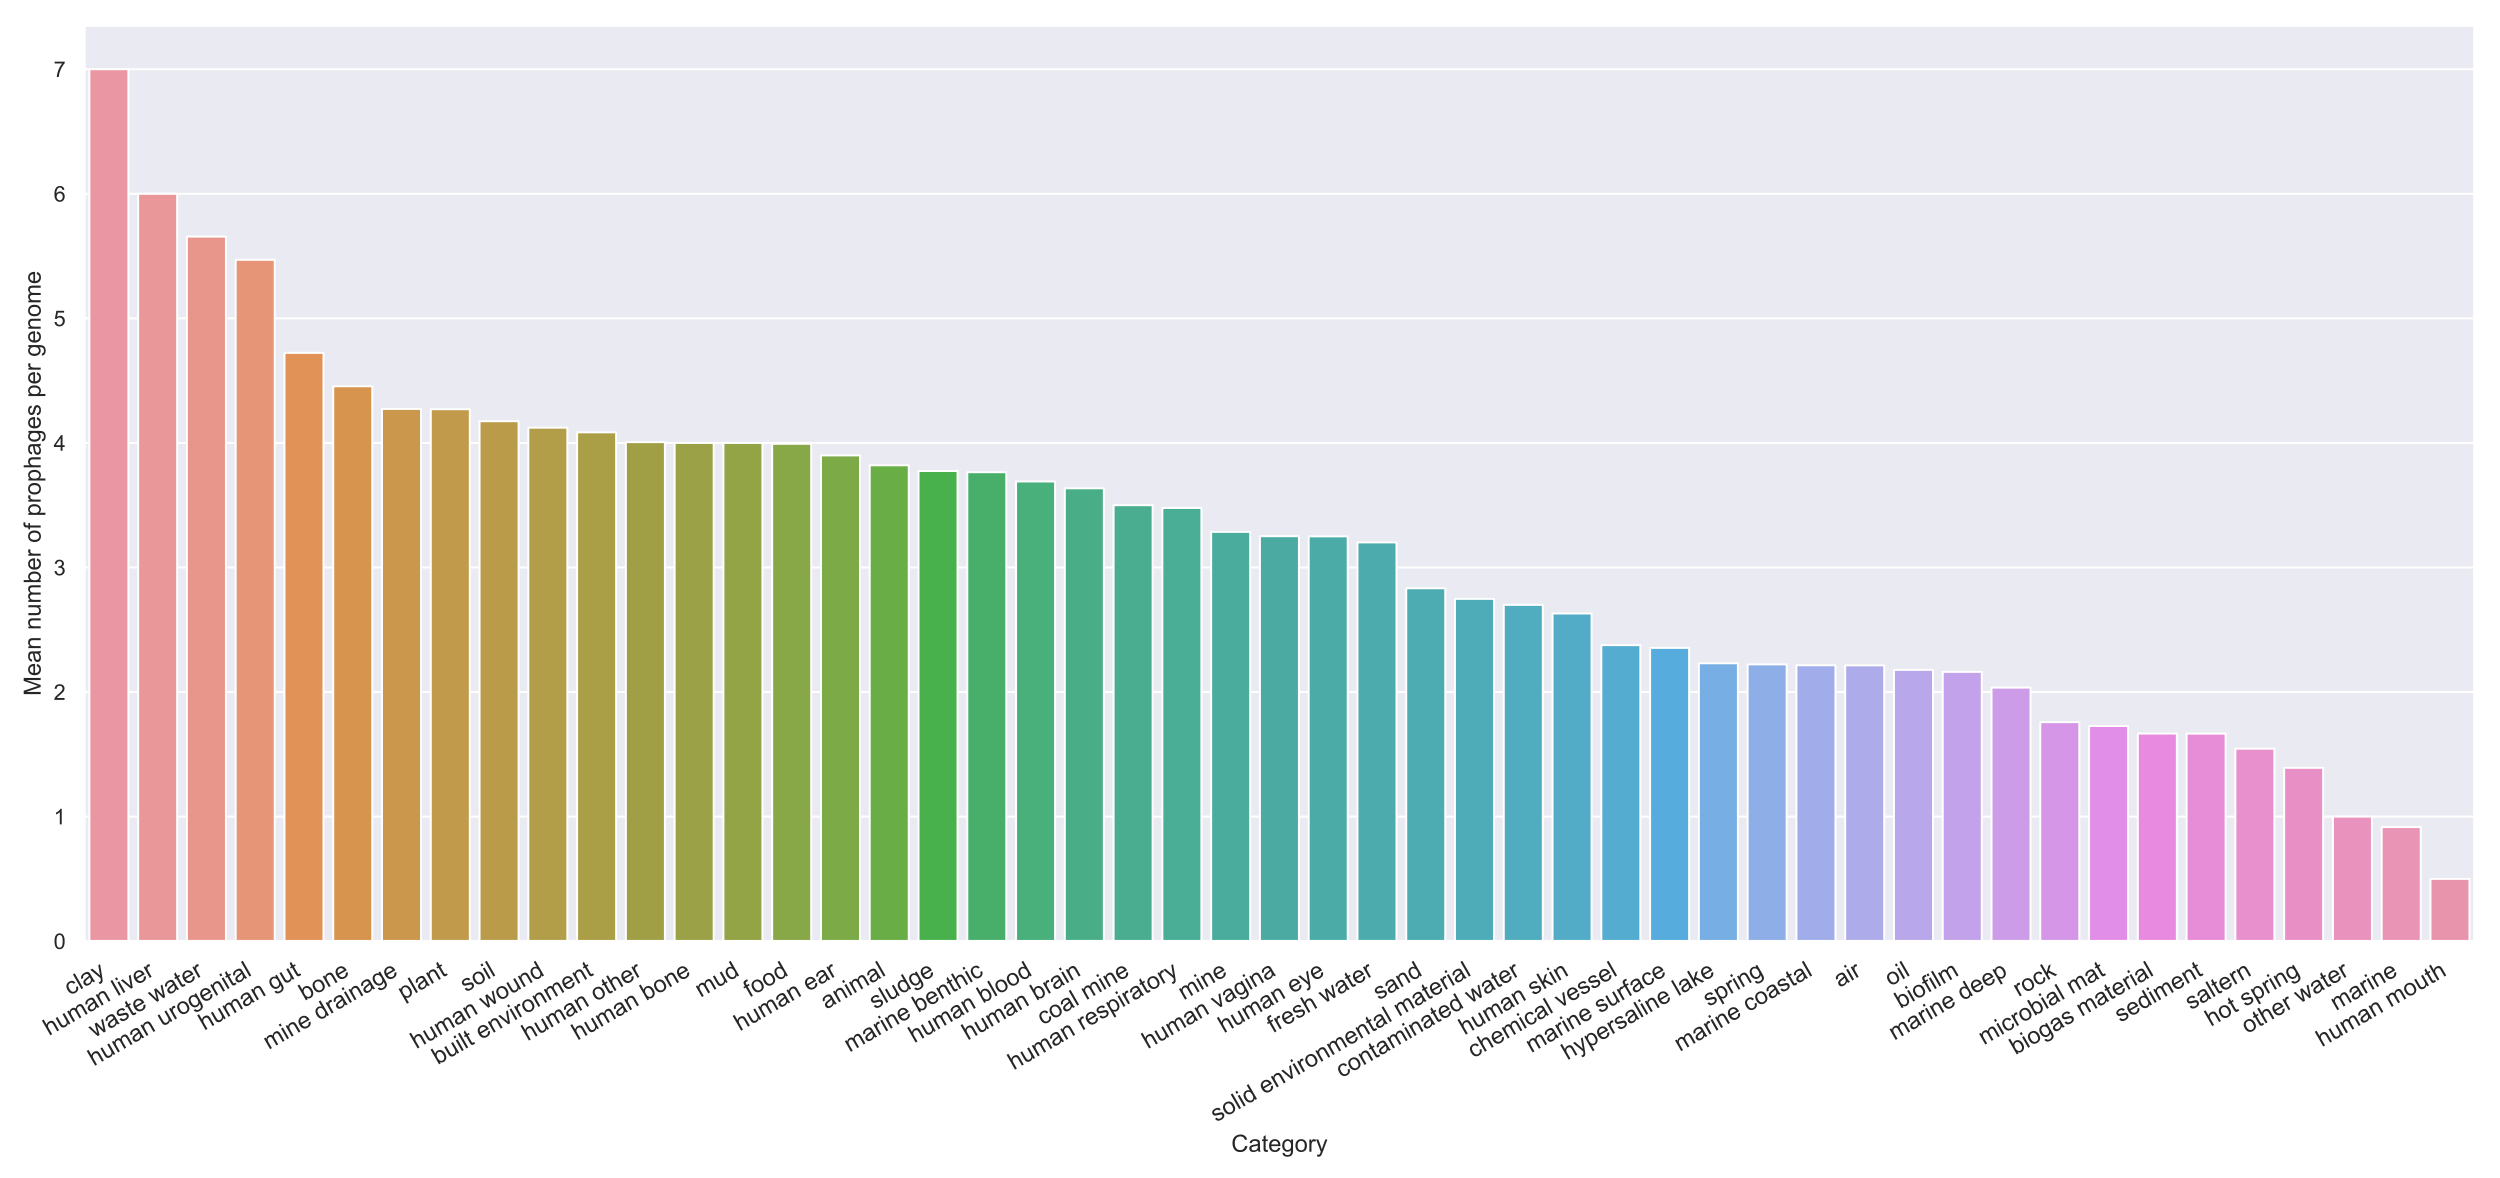 <?xml version="1.0" encoding="utf-8" standalone="no"?>
<!DOCTYPE svg PUBLIC "-//W3C//DTD SVG 1.1//EN"
  "http://www.w3.org/Graphics/SVG/1.1/DTD/svg11.dtd">
<!-- Created with matplotlib (https://matplotlib.org/) -->
<svg height="595.44pt" version="1.1" viewBox="0 0 1263.6 595.44" width="1263.6pt" xmlns="http://www.w3.org/2000/svg" xmlns:xlink="http://www.w3.org/1999/xlink">
 <defs>
  <style type="text/css">*{stroke-linecap:butt;stroke-linejoin:round;}</style>
 </defs>
 <g id="figure_1">
  <g id="patch_1">
   <path d="M 0 595.44 
L 1263.6 595.44 
L 1263.6 0 
L 0 0 
z
" style="fill:#ffffff;"/>
  </g>
  <g id="axes_1">
   <g id="patch_2">
    <path d="M 42.71 475.71 
L 1250.64 475.71 
L 1250.64 12.96 
L 42.71 12.96 
z
" style="fill:#eaeaf2;"/>
   </g>
   <g id="matplotlib.axis_1">
    <g id="xtick_1">
     <g id="text_1">
      <!-- clay -->
      <g style="fill:#262626;" transform="translate(35.293 503.319)rotate(-30)scale(0.12 -0.12)">
       <defs>
        <path d="M 40.438 19 
L 49.078 17.875 
Q 47.656 8.938 41.812 3.875 
Q 35.984 -1.172 27.484 -1.172 
Q 16.844 -1.172 10.375 5.781 
Q 3.906 12.75 3.906 25.734 
Q 3.906 34.125 6.688 40.422 
Q 9.469 46.734 15.156 49.875 
Q 20.844 53.031 27.547 53.031 
Q 35.984 53.031 41.359 48.75 
Q 46.734 44.484 48.25 36.625 
L 39.703 35.297 
Q 38.484 40.531 35.375 43.156 
Q 32.281 45.797 27.875 45.797 
Q 21.234 45.797 17.078 41.031 
Q 12.938 36.281 12.938 25.984 
Q 12.938 15.531 16.938 10.797 
Q 20.953 6.062 27.391 6.062 
Q 32.562 6.062 36.031 9.234 
Q 39.5 12.406 40.438 19 
z
" id="ArialMT-99"/>
        <path d="M 6.391 0 
L 6.391 71.578 
L 15.188 71.578 
L 15.188 0 
z
" id="ArialMT-108"/>
        <path d="M 40.438 6.391 
Q 35.547 2.25 31.031 0.531 
Q 26.516 -1.172 21.344 -1.172 
Q 12.797 -1.172 8.203 3 
Q 3.609 7.172 3.609 13.672 
Q 3.609 17.484 5.344 20.625 
Q 7.078 23.781 9.891 25.688 
Q 12.703 27.594 16.219 28.562 
Q 18.797 29.25 24.031 29.891 
Q 34.672 31.156 39.703 32.906 
Q 39.75 34.719 39.75 35.203 
Q 39.75 40.578 37.25 42.781 
Q 33.891 45.75 27.25 45.75 
Q 21.047 45.75 18.094 43.578 
Q 15.141 41.406 13.719 35.891 
L 5.125 37.062 
Q 6.297 42.578 8.984 45.969 
Q 11.672 49.359 16.75 51.188 
Q 21.828 53.031 28.516 53.031 
Q 35.156 53.031 39.297 51.469 
Q 43.453 49.906 45.406 47.531 
Q 47.359 45.172 48.141 41.547 
Q 48.578 39.312 48.578 33.453 
L 48.578 21.734 
Q 48.578 9.469 49.141 6.219 
Q 49.703 2.984 51.375 0 
L 42.188 0 
Q 40.828 2.734 40.438 6.391 
z
M 39.703 26.031 
Q 34.906 24.078 25.344 22.703 
Q 19.922 21.922 17.672 20.938 
Q 15.438 19.969 14.203 18.094 
Q 12.984 16.219 12.984 13.922 
Q 12.984 10.406 15.641 8.062 
Q 18.312 5.719 23.438 5.719 
Q 28.516 5.719 32.469 7.938 
Q 36.422 10.156 38.281 14.016 
Q 39.703 17 39.703 22.797 
z
" id="ArialMT-97"/>
        <path d="M 6.203 -19.969 
L 5.219 -11.719 
Q 8.109 -12.5 10.25 -12.5 
Q 13.188 -12.5 14.938 -11.516 
Q 16.703 -10.547 17.828 -8.797 
Q 18.656 -7.469 20.516 -2.25 
Q 20.75 -1.516 21.297 -0.094 
L 1.609 51.859 
L 11.078 51.859 
L 21.875 21.828 
Q 23.969 16.109 25.641 9.812 
Q 27.156 15.875 29.25 21.625 
L 40.328 51.859 
L 49.125 51.859 
L 29.391 -0.875 
Q 26.219 -9.422 24.469 -12.641 
Q 22.125 -17 19.094 -19.016 
Q 16.062 -21.047 11.859 -21.047 
Q 9.328 -21.047 6.203 -19.969 
z
" id="ArialMT-121"/>
       </defs>
       <use xlink:href="#ArialMT-99"/>
       <use x="50" xlink:href="#ArialMT-108"/>
       <use x="72.217" xlink:href="#ArialMT-97"/>
       <use x="127.832" xlink:href="#ArialMT-121"/>
      </g>
     </g>
    </g>
    <g id="xtick_2">
     <g id="text_2">
      <!-- human liver -->
      <g style="fill:#262626;" transform="translate(24.781 523.661)rotate(-30)scale(0.12 -0.12)">
       <defs>
        <path d="M 6.594 0 
L 6.594 71.578 
L 15.375 71.578 
L 15.375 45.906 
Q 21.531 53.031 30.906 53.031 
Q 36.672 53.031 40.922 50.75 
Q 45.172 48.484 47 44.484 
Q 48.828 40.484 48.828 32.859 
L 48.828 0 
L 40.047 0 
L 40.047 32.859 
Q 40.047 39.453 37.188 42.453 
Q 34.328 45.453 29.109 45.453 
Q 25.203 45.453 21.75 43.422 
Q 18.312 41.406 16.844 37.938 
Q 15.375 34.469 15.375 28.375 
L 15.375 0 
z
" id="ArialMT-104"/>
        <path d="M 40.578 0 
L 40.578 7.625 
Q 34.516 -1.172 24.125 -1.172 
Q 19.531 -1.172 15.547 0.578 
Q 11.578 2.344 9.641 5 
Q 7.719 7.672 6.938 11.531 
Q 6.391 14.109 6.391 19.734 
L 6.391 51.859 
L 15.188 51.859 
L 15.188 23.094 
Q 15.188 16.219 15.719 13.812 
Q 16.547 10.359 19.234 8.375 
Q 21.922 6.391 25.875 6.391 
Q 29.828 6.391 33.297 8.422 
Q 36.766 10.453 38.203 13.938 
Q 39.656 17.438 39.656 24.078 
L 39.656 51.859 
L 48.438 51.859 
L 48.438 0 
z
" id="ArialMT-117"/>
        <path d="M 6.594 0 
L 6.594 51.859 
L 14.453 51.859 
L 14.453 44.578 
Q 16.891 48.391 20.938 50.703 
Q 25 53.031 30.172 53.031 
Q 35.938 53.031 39.625 50.641 
Q 43.312 48.25 44.828 43.953 
Q 50.984 53.031 60.844 53.031 
Q 68.562 53.031 72.703 48.75 
Q 76.859 44.484 76.859 35.594 
L 76.859 0 
L 68.109 0 
L 68.109 32.672 
Q 68.109 37.938 67.25 40.25 
Q 66.406 42.578 64.156 43.984 
Q 61.922 45.406 58.891 45.406 
Q 53.422 45.406 49.797 41.766 
Q 46.188 38.141 46.188 30.125 
L 46.188 0 
L 37.406 0 
L 37.406 33.688 
Q 37.406 39.547 35.25 42.469 
Q 33.109 45.406 28.219 45.406 
Q 24.516 45.406 21.359 43.453 
Q 18.219 41.5 16.797 37.734 
Q 15.375 33.984 15.375 26.906 
L 15.375 0 
z
" id="ArialMT-109"/>
        <path d="M 6.594 0 
L 6.594 51.859 
L 14.5 51.859 
L 14.5 44.484 
Q 20.219 53.031 31 53.031 
Q 35.688 53.031 39.625 51.344 
Q 43.562 49.656 45.516 46.922 
Q 47.469 44.188 48.25 40.438 
Q 48.734 37.984 48.734 31.891 
L 48.734 0 
L 39.938 0 
L 39.938 31.547 
Q 39.938 36.922 38.906 39.578 
Q 37.891 42.234 35.281 43.812 
Q 32.672 45.406 29.156 45.406 
Q 23.531 45.406 19.453 41.844 
Q 15.375 38.281 15.375 28.328 
L 15.375 0 
z
" id="ArialMT-110"/>
        <path id="ArialMT-32"/>
        <path d="M 6.641 61.469 
L 6.641 71.578 
L 15.438 71.578 
L 15.438 61.469 
z
M 6.641 0 
L 6.641 51.859 
L 15.438 51.859 
L 15.438 0 
z
" id="ArialMT-105"/>
        <path d="M 21 0 
L 1.266 51.859 
L 10.547 51.859 
L 21.688 20.797 
Q 23.484 15.766 25 10.359 
Q 26.172 14.453 28.266 20.219 
L 39.797 51.859 
L 48.828 51.859 
L 29.203 0 
z
" id="ArialMT-118"/>
        <path d="M 42.094 16.703 
L 51.172 15.578 
Q 49.031 7.625 43.219 3.219 
Q 37.406 -1.172 28.375 -1.172 
Q 17 -1.172 10.328 5.828 
Q 3.656 12.844 3.656 25.484 
Q 3.656 38.578 10.391 45.797 
Q 17.141 53.031 27.875 53.031 
Q 38.281 53.031 44.875 45.953 
Q 51.469 38.875 51.469 26.031 
Q 51.469 25.25 51.422 23.688 
L 12.75 23.688 
Q 13.234 15.141 17.578 10.594 
Q 21.922 6.062 28.422 6.062 
Q 33.25 6.062 36.672 8.594 
Q 40.094 11.141 42.094 16.703 
z
M 13.234 30.906 
L 42.188 30.906 
Q 41.609 37.453 38.875 40.719 
Q 34.672 45.797 27.984 45.797 
Q 21.922 45.797 17.797 41.75 
Q 13.672 37.703 13.234 30.906 
z
" id="ArialMT-101"/>
        <path d="M 6.5 0 
L 6.5 51.859 
L 14.406 51.859 
L 14.406 44 
Q 17.438 49.516 20 51.266 
Q 22.562 53.031 25.641 53.031 
Q 30.078 53.031 34.672 50.203 
L 31.641 42.047 
Q 28.422 43.953 25.203 43.953 
Q 22.312 43.953 20.016 42.219 
Q 17.719 40.484 16.75 37.406 
Q 15.281 32.719 15.281 27.156 
L 15.281 0 
z
" id="ArialMT-114"/>
       </defs>
       <use xlink:href="#ArialMT-104"/>
       <use x="55.615" xlink:href="#ArialMT-117"/>
       <use x="111.23" xlink:href="#ArialMT-109"/>
       <use x="194.531" xlink:href="#ArialMT-97"/>
       <use x="250.146" xlink:href="#ArialMT-110"/>
       <use x="305.762" xlink:href="#ArialMT-32"/>
       <use x="333.545" xlink:href="#ArialMT-108"/>
       <use x="355.762" xlink:href="#ArialMT-105"/>
       <use x="377.979" xlink:href="#ArialMT-118"/>
       <use x="427.979" xlink:href="#ArialMT-101"/>
       <use x="483.594" xlink:href="#ArialMT-114"/>
      </g>
     </g>
    </g>
    <g id="xtick_3">
     <g id="text_3">
      <!-- waste water -->
      <g style="fill:#262626;" transform="translate(47.702 524.66)rotate(-30)scale(0.12 -0.12)">
       <defs>
        <path d="M 16.156 0 
L 0.297 51.859 
L 9.375 51.859 
L 17.625 21.922 
L 20.703 10.797 
Q 20.906 11.625 23.391 21.484 
L 31.641 51.859 
L 40.672 51.859 
L 48.438 21.781 
L 51.031 11.859 
L 54 21.875 
L 62.891 51.859 
L 71.438 51.859 
L 55.219 0 
L 46.094 0 
L 37.844 31.062 
L 35.844 39.891 
L 25.344 0 
z
" id="ArialMT-119"/>
        <path d="M 3.078 15.484 
L 11.766 16.844 
Q 12.5 11.625 15.844 8.844 
Q 19.188 6.062 25.203 6.062 
Q 31.25 6.062 34.172 8.516 
Q 37.109 10.984 37.109 14.312 
Q 37.109 17.281 34.516 19 
Q 32.719 20.172 25.531 21.969 
Q 15.875 24.422 12.141 26.203 
Q 8.406 27.984 6.469 31.125 
Q 4.547 34.281 4.547 38.094 
Q 4.547 41.547 6.125 44.5 
Q 7.719 47.469 10.453 49.422 
Q 12.5 50.922 16.031 51.969 
Q 19.578 53.031 23.641 53.031 
Q 29.734 53.031 34.344 51.266 
Q 38.969 49.516 41.156 46.5 
Q 43.359 43.5 44.188 38.484 
L 35.594 37.312 
Q 35.016 41.312 32.203 43.547 
Q 29.391 45.797 24.266 45.797 
Q 18.219 45.797 15.625 43.797 
Q 13.031 41.797 13.031 39.109 
Q 13.031 37.406 14.109 36.031 
Q 15.188 34.625 17.484 33.688 
Q 18.797 33.203 25.25 31.453 
Q 34.578 28.953 38.25 27.359 
Q 41.938 25.781 44.031 22.75 
Q 46.141 19.734 46.141 15.234 
Q 46.141 10.844 43.578 6.953 
Q 41.016 3.078 36.172 0.953 
Q 31.344 -1.172 25.25 -1.172 
Q 15.141 -1.172 9.844 3.031 
Q 4.547 7.234 3.078 15.484 
z
" id="ArialMT-115"/>
        <path d="M 25.781 7.859 
L 27.047 0.094 
Q 23.344 -0.688 20.406 -0.688 
Q 15.625 -0.688 12.984 0.828 
Q 10.359 2.344 9.281 4.812 
Q 8.203 7.281 8.203 15.188 
L 8.203 45.016 
L 1.766 45.016 
L 1.766 51.859 
L 8.203 51.859 
L 8.203 64.703 
L 16.938 69.969 
L 16.938 51.859 
L 25.781 51.859 
L 25.781 45.016 
L 16.938 45.016 
L 16.938 14.703 
Q 16.938 10.938 17.406 9.859 
Q 17.875 8.797 18.922 8.156 
Q 19.969 7.516 21.922 7.516 
Q 23.391 7.516 25.781 7.859 
z
" id="ArialMT-116"/>
       </defs>
       <use xlink:href="#ArialMT-119"/>
       <use x="72.217" xlink:href="#ArialMT-97"/>
       <use x="127.832" xlink:href="#ArialMT-115"/>
       <use x="177.832" xlink:href="#ArialMT-116"/>
       <use x="205.615" xlink:href="#ArialMT-101"/>
       <use x="261.23" xlink:href="#ArialMT-32"/>
       <use x="289.014" xlink:href="#ArialMT-119"/>
       <use x="361.23" xlink:href="#ArialMT-97"/>
       <use x="416.846" xlink:href="#ArialMT-116"/>
       <use x="444.629" xlink:href="#ArialMT-101"/>
       <use x="500.244" xlink:href="#ArialMT-114"/>
      </g>
     </g>
    </g>
    <g id="xtick_4">
     <g id="text_4">
      <!-- human urogenital -->
      <g style="fill:#262626;" transform="translate(47.428 539.01)rotate(-30)scale(0.12 -0.12)">
       <defs>
        <path d="M 3.328 25.922 
Q 3.328 40.328 11.328 47.266 
Q 18.016 53.031 27.641 53.031 
Q 38.328 53.031 45.109 46.016 
Q 51.906 39.016 51.906 26.656 
Q 51.906 16.656 48.906 10.906 
Q 45.906 5.172 40.156 2 
Q 34.422 -1.172 27.641 -1.172 
Q 16.75 -1.172 10.031 5.812 
Q 3.328 12.797 3.328 25.922 
z
M 12.359 25.922 
Q 12.359 15.969 16.703 11.016 
Q 21.047 6.062 27.641 6.062 
Q 34.188 6.062 38.531 11.031 
Q 42.875 16.016 42.875 26.219 
Q 42.875 35.844 38.5 40.797 
Q 34.125 45.75 27.641 45.75 
Q 21.047 45.75 16.703 40.812 
Q 12.359 35.891 12.359 25.922 
z
" id="ArialMT-111"/>
        <path d="M 4.984 -4.297 
L 13.531 -5.562 
Q 14.062 -9.516 16.5 -11.328 
Q 19.781 -13.766 25.438 -13.766 
Q 31.547 -13.766 34.859 -11.328 
Q 38.188 -8.891 39.359 -4.5 
Q 40.047 -1.812 39.984 6.781 
Q 34.234 0 25.641 0 
Q 14.938 0 9.078 7.719 
Q 3.219 15.438 3.219 26.219 
Q 3.219 33.641 5.906 39.906 
Q 8.594 46.188 13.688 49.609 
Q 18.797 53.031 25.688 53.031 
Q 34.859 53.031 40.828 45.609 
L 40.828 51.859 
L 48.922 51.859 
L 48.922 7.031 
Q 48.922 -5.078 46.453 -10.125 
Q 44 -15.188 38.641 -18.109 
Q 33.297 -21.047 25.484 -21.047 
Q 16.219 -21.047 10.5 -16.875 
Q 4.781 -12.703 4.984 -4.297 
z
M 12.25 26.859 
Q 12.25 16.656 16.297 11.969 
Q 20.359 7.281 26.469 7.281 
Q 32.516 7.281 36.609 11.938 
Q 40.719 16.609 40.719 26.562 
Q 40.719 36.078 36.5 40.906 
Q 32.281 45.75 26.312 45.75 
Q 20.453 45.75 16.344 40.984 
Q 12.25 36.234 12.25 26.859 
z
" id="ArialMT-103"/>
       </defs>
       <use xlink:href="#ArialMT-104"/>
       <use x="55.615" xlink:href="#ArialMT-117"/>
       <use x="111.23" xlink:href="#ArialMT-109"/>
       <use x="194.531" xlink:href="#ArialMT-97"/>
       <use x="250.146" xlink:href="#ArialMT-110"/>
       <use x="305.762" xlink:href="#ArialMT-32"/>
       <use x="333.545" xlink:href="#ArialMT-117"/>
       <use x="389.16" xlink:href="#ArialMT-114"/>
       <use x="422.461" xlink:href="#ArialMT-111"/>
       <use x="478.076" xlink:href="#ArialMT-103"/>
       <use x="533.691" xlink:href="#ArialMT-101"/>
       <use x="589.307" xlink:href="#ArialMT-110"/>
       <use x="644.922" xlink:href="#ArialMT-105"/>
       <use x="667.139" xlink:href="#ArialMT-116"/>
       <use x="694.922" xlink:href="#ArialMT-97"/>
       <use x="750.537" xlink:href="#ArialMT-108"/>
      </g>
     </g>
    </g>
    <g id="xtick_5">
     <g id="text_5">
      <!-- human gut -->
      <g style="fill:#262626;" transform="translate(103.274 521)rotate(-30)scale(0.12 -0.12)">
       <use xlink:href="#ArialMT-104"/>
       <use x="55.615" xlink:href="#ArialMT-117"/>
       <use x="111.23" xlink:href="#ArialMT-109"/>
       <use x="194.531" xlink:href="#ArialMT-97"/>
       <use x="250.146" xlink:href="#ArialMT-110"/>
       <use x="305.762" xlink:href="#ArialMT-32"/>
       <use x="333.545" xlink:href="#ArialMT-103"/>
       <use x="389.16" xlink:href="#ArialMT-117"/>
       <use x="444.775" xlink:href="#ArialMT-116"/>
      </g>
     </g>
    </g>
    <g id="xtick_6">
     <g id="text_6">
      <!-- bone -->
      <g style="fill:#262626;" transform="translate(153.985 505.995)rotate(-30)scale(0.12 -0.12)">
       <defs>
        <path d="M 14.703 0 
L 6.547 0 
L 6.547 71.578 
L 15.328 71.578 
L 15.328 46.047 
Q 20.906 53.031 29.547 53.031 
Q 34.328 53.031 38.594 51.094 
Q 42.875 49.172 45.625 45.672 
Q 48.391 42.188 49.953 37.25 
Q 51.516 32.328 51.516 26.703 
Q 51.516 13.375 44.922 6.094 
Q 38.328 -1.172 29.109 -1.172 
Q 19.922 -1.172 14.703 6.5 
z
M 14.594 26.312 
Q 14.594 17 17.141 12.844 
Q 21.297 6.062 28.375 6.062 
Q 34.125 6.062 38.328 11.062 
Q 42.531 16.062 42.531 25.984 
Q 42.531 36.141 38.5 40.969 
Q 34.469 45.797 28.766 45.797 
Q 23 45.797 18.797 40.797 
Q 14.594 35.797 14.594 26.312 
z
" id="ArialMT-98"/>
       </defs>
       <use xlink:href="#ArialMT-98"/>
       <use x="55.615" xlink:href="#ArialMT-111"/>
       <use x="111.23" xlink:href="#ArialMT-110"/>
       <use x="166.846" xlink:href="#ArialMT-101"/>
      </g>
     </g>
    </g>
    <g id="xtick_7">
     <g id="text_7">
      <!-- mine drainage -->
      <g style="fill:#262626;" transform="translate(135.828 530.67)rotate(-30)scale(0.12 -0.12)">
       <defs>
        <path d="M 40.234 0 
L 40.234 6.547 
Q 35.297 -1.172 25.734 -1.172 
Q 19.531 -1.172 14.328 2.25 
Q 9.125 5.672 6.266 11.797 
Q 3.422 17.922 3.422 25.875 
Q 3.422 33.641 6 39.969 
Q 8.594 46.297 13.766 49.656 
Q 18.953 53.031 25.344 53.031 
Q 30.031 53.031 33.688 51.047 
Q 37.359 49.078 39.656 45.906 
L 39.656 71.578 
L 48.391 71.578 
L 48.391 0 
z
M 12.453 25.875 
Q 12.453 15.922 16.641 10.984 
Q 20.844 6.062 26.562 6.062 
Q 32.328 6.062 36.344 10.766 
Q 40.375 15.484 40.375 25.141 
Q 40.375 35.797 36.266 40.766 
Q 32.172 45.75 26.172 45.75 
Q 20.312 45.75 16.375 40.969 
Q 12.453 36.188 12.453 25.875 
z
" id="ArialMT-100"/>
       </defs>
       <use xlink:href="#ArialMT-109"/>
       <use x="83.301" xlink:href="#ArialMT-105"/>
       <use x="105.518" xlink:href="#ArialMT-110"/>
       <use x="161.133" xlink:href="#ArialMT-101"/>
       <use x="216.748" xlink:href="#ArialMT-32"/>
       <use x="244.531" xlink:href="#ArialMT-100"/>
       <use x="300.146" xlink:href="#ArialMT-114"/>
       <use x="333.447" xlink:href="#ArialMT-97"/>
       <use x="389.062" xlink:href="#ArialMT-105"/>
       <use x="411.279" xlink:href="#ArialMT-110"/>
       <use x="466.895" xlink:href="#ArialMT-97"/>
       <use x="522.51" xlink:href="#ArialMT-103"/>
       <use x="578.125" xlink:href="#ArialMT-101"/>
      </g>
     </g>
    </g>
    <g id="xtick_8">
     <g id="text_8">
      <!-- plant -->
      <g style="fill:#262626;" transform="translate(203.871 505.659)rotate(-30)scale(0.12 -0.12)">
       <defs>
        <path d="M 6.594 -19.875 
L 6.594 51.859 
L 14.594 51.859 
L 14.594 45.125 
Q 17.438 49.078 21 51.047 
Q 24.562 53.031 29.641 53.031 
Q 36.281 53.031 41.359 49.609 
Q 46.438 46.188 49.016 39.953 
Q 51.609 33.734 51.609 26.312 
Q 51.609 18.359 48.75 11.984 
Q 45.906 5.609 40.453 2.219 
Q 35.016 -1.172 29 -1.172 
Q 24.609 -1.172 21.109 0.688 
Q 17.625 2.547 15.375 5.375 
L 15.375 -19.875 
z
M 14.547 25.641 
Q 14.547 15.625 18.594 10.844 
Q 22.656 6.062 28.422 6.062 
Q 34.281 6.062 38.453 11.016 
Q 42.625 15.969 42.625 26.375 
Q 42.625 36.281 38.547 41.203 
Q 34.469 46.141 28.812 46.141 
Q 23.188 46.141 18.859 40.891 
Q 14.547 35.641 14.547 25.641 
z
" id="ArialMT-112"/>
       </defs>
       <use xlink:href="#ArialMT-112"/>
       <use x="55.615" xlink:href="#ArialMT-108"/>
       <use x="77.832" xlink:href="#ArialMT-97"/>
       <use x="133.447" xlink:href="#ArialMT-110"/>
       <use x="189.062" xlink:href="#ArialMT-116"/>
      </g>
     </g>
    </g>
    <g id="xtick_9">
     <g id="text_9">
      <!-- soil -->
      <g style="fill:#262626;" transform="translate(235.463 501.652)rotate(-30)scale(0.12 -0.12)">
       <use xlink:href="#ArialMT-115"/>
       <use x="50" xlink:href="#ArialMT-111"/>
       <use x="105.615" xlink:href="#ArialMT-105"/>
       <use x="127.832" xlink:href="#ArialMT-108"/>
      </g>
     </g>
    </g>
    <g id="xtick_10">
     <g id="text_10">
      <!-- human wound -->
      <g style="fill:#262626;" transform="translate(210.426 530.339)rotate(-30)scale(0.12 -0.12)">
       <use xlink:href="#ArialMT-104"/>
       <use x="55.615" xlink:href="#ArialMT-117"/>
       <use x="111.23" xlink:href="#ArialMT-109"/>
       <use x="194.531" xlink:href="#ArialMT-97"/>
       <use x="250.146" xlink:href="#ArialMT-110"/>
       <use x="305.762" xlink:href="#ArialMT-32"/>
       <use x="333.545" xlink:href="#ArialMT-119"/>
       <use x="405.762" xlink:href="#ArialMT-111"/>
       <use x="461.377" xlink:href="#ArialMT-117"/>
       <use x="516.992" xlink:href="#ArialMT-110"/>
       <use x="572.607" xlink:href="#ArialMT-100"/>
      </g>
     </g>
    </g>
    <g id="xtick_11">
     <g id="text_11">
      <!-- built environment -->
      <g style="fill:#262626;" transform="translate(221.225 538.337)rotate(-30)scale(0.12 -0.12)">
       <use xlink:href="#ArialMT-98"/>
       <use x="55.615" xlink:href="#ArialMT-117"/>
       <use x="111.23" xlink:href="#ArialMT-105"/>
       <use x="133.447" xlink:href="#ArialMT-108"/>
       <use x="155.664" xlink:href="#ArialMT-116"/>
       <use x="183.447" xlink:href="#ArialMT-32"/>
       <use x="211.23" xlink:href="#ArialMT-101"/>
       <use x="266.846" xlink:href="#ArialMT-110"/>
       <use x="322.461" xlink:href="#ArialMT-118"/>
       <use x="372.461" xlink:href="#ArialMT-105"/>
       <use x="394.678" xlink:href="#ArialMT-114"/>
       <use x="427.979" xlink:href="#ArialMT-111"/>
       <use x="483.594" xlink:href="#ArialMT-110"/>
       <use x="539.209" xlink:href="#ArialMT-109"/>
       <use x="622.51" xlink:href="#ArialMT-101"/>
       <use x="678.125" xlink:href="#ArialMT-110"/>
       <use x="733.74" xlink:href="#ArialMT-116"/>
      </g>
     </g>
    </g>
    <g id="xtick_12">
     <g id="text_12">
      <!-- human other -->
      <g style="fill:#262626;" transform="translate(266.667 526.334)rotate(-30)scale(0.12 -0.12)">
       <use xlink:href="#ArialMT-104"/>
       <use x="55.615" xlink:href="#ArialMT-117"/>
       <use x="111.23" xlink:href="#ArialMT-109"/>
       <use x="194.531" xlink:href="#ArialMT-97"/>
       <use x="250.146" xlink:href="#ArialMT-110"/>
       <use x="305.762" xlink:href="#ArialMT-32"/>
       <use x="333.545" xlink:href="#ArialMT-111"/>
       <use x="389.16" xlink:href="#ArialMT-116"/>
       <use x="416.943" xlink:href="#ArialMT-104"/>
       <use x="472.559" xlink:href="#ArialMT-101"/>
       <use x="528.174" xlink:href="#ArialMT-114"/>
      </g>
     </g>
    </g>
    <g id="xtick_13">
     <g id="text_13">
      <!-- human bone -->
      <g style="fill:#262626;" transform="translate(291.887 526.006)rotate(-30)scale(0.12 -0.12)">
       <use xlink:href="#ArialMT-104"/>
       <use x="55.615" xlink:href="#ArialMT-117"/>
       <use x="111.23" xlink:href="#ArialMT-109"/>
       <use x="194.531" xlink:href="#ArialMT-97"/>
       <use x="250.146" xlink:href="#ArialMT-110"/>
       <use x="305.762" xlink:href="#ArialMT-32"/>
       <use x="333.545" xlink:href="#ArialMT-98"/>
       <use x="389.16" xlink:href="#ArialMT-111"/>
       <use x="444.775" xlink:href="#ArialMT-110"/>
       <use x="500.391" xlink:href="#ArialMT-101"/>
      </g>
     </g>
    </g>
    <g id="xtick_14">
     <g id="text_14">
      <!-- mud -->
      <g style="fill:#262626;" transform="translate(354.1 504.32)rotate(-30)scale(0.12 -0.12)">
       <use xlink:href="#ArialMT-109"/>
       <use x="83.301" xlink:href="#ArialMT-117"/>
       <use x="138.916" xlink:href="#ArialMT-100"/>
      </g>
     </g>
    </g>
    <g id="xtick_15">
     <g id="text_15">
      <!-- food -->
      <g style="fill:#262626;" transform="translate(378.742 504.326)rotate(-30)scale(0.12 -0.12)">
       <defs>
        <path d="M 8.688 0 
L 8.688 45.016 
L 0.922 45.016 
L 0.922 51.859 
L 8.688 51.859 
L 8.688 57.375 
Q 8.688 62.594 9.625 65.141 
Q 10.891 68.562 14.078 70.672 
Q 17.281 72.797 23.047 72.797 
Q 26.766 72.797 31.25 71.922 
L 29.938 64.266 
Q 27.203 64.75 24.75 64.75 
Q 20.75 64.75 19.094 63.031 
Q 17.438 61.328 17.438 56.641 
L 17.438 51.859 
L 27.547 51.859 
L 27.547 45.016 
L 17.438 45.016 
L 17.438 0 
z
" id="ArialMT-102"/>
       </defs>
       <use xlink:href="#ArialMT-102"/>
       <use x="27.783" xlink:href="#ArialMT-111"/>
       <use x="83.398" xlink:href="#ArialMT-111"/>
       <use x="139.014" xlink:href="#ArialMT-100"/>
      </g>
     </g>
    </g>
    <g id="xtick_16">
     <g id="text_16">
      <!-- human ear -->
      <g style="fill:#262626;" transform="translate(373.939 521.331)rotate(-30)scale(0.12 -0.12)">
       <use xlink:href="#ArialMT-104"/>
       <use x="55.615" xlink:href="#ArialMT-117"/>
       <use x="111.23" xlink:href="#ArialMT-109"/>
       <use x="194.531" xlink:href="#ArialMT-97"/>
       <use x="250.146" xlink:href="#ArialMT-110"/>
       <use x="305.762" xlink:href="#ArialMT-32"/>
       <use x="333.545" xlink:href="#ArialMT-101"/>
       <use x="389.16" xlink:href="#ArialMT-97"/>
       <use x="444.775" xlink:href="#ArialMT-114"/>
      </g>
     </g>
    </g>
    <g id="xtick_17">
     <g id="text_17">
      <!-- animal -->
      <g style="fill:#262626;" transform="translate(417.658 510.323)rotate(-30)scale(0.12 -0.12)">
       <use xlink:href="#ArialMT-97"/>
       <use x="55.615" xlink:href="#ArialMT-110"/>
       <use x="111.23" xlink:href="#ArialMT-105"/>
       <use x="133.447" xlink:href="#ArialMT-109"/>
       <use x="216.748" xlink:href="#ArialMT-97"/>
       <use x="272.363" xlink:href="#ArialMT-108"/>
      </g>
     </g>
    </g>
    <g id="xtick_18">
     <g id="text_18">
      <!-- sludge -->
      <g style="fill:#262626;" transform="translate(442.229 510.328)rotate(-30)scale(0.12 -0.12)">
       <use xlink:href="#ArialMT-115"/>
       <use x="50" xlink:href="#ArialMT-108"/>
       <use x="72.217" xlink:href="#ArialMT-117"/>
       <use x="127.832" xlink:href="#ArialMT-100"/>
       <use x="183.447" xlink:href="#ArialMT-103"/>
       <use x="239.062" xlink:href="#ArialMT-101"/>
      </g>
     </g>
    </g>
    <g id="xtick_19">
     <g id="text_19">
      <!-- marine benthic -->
      <g style="fill:#262626;" transform="translate(429.414 532.001)rotate(-30)scale(0.12 -0.12)">
       <use xlink:href="#ArialMT-109"/>
       <use x="83.301" xlink:href="#ArialMT-97"/>
       <use x="138.916" xlink:href="#ArialMT-114"/>
       <use x="172.217" xlink:href="#ArialMT-105"/>
       <use x="194.434" xlink:href="#ArialMT-110"/>
       <use x="250.049" xlink:href="#ArialMT-101"/>
       <use x="305.664" xlink:href="#ArialMT-32"/>
       <use x="333.447" xlink:href="#ArialMT-98"/>
       <use x="389.062" xlink:href="#ArialMT-101"/>
       <use x="444.678" xlink:href="#ArialMT-110"/>
       <use x="500.293" xlink:href="#ArialMT-116"/>
       <use x="528.076" xlink:href="#ArialMT-104"/>
       <use x="583.691" xlink:href="#ArialMT-105"/>
       <use x="605.908" xlink:href="#ArialMT-99"/>
      </g>
     </g>
    </g>
    <g id="xtick_20">
     <g id="text_20">
      <!-- human blood -->
      <g style="fill:#262626;" transform="translate(462.139 527.339)rotate(-30)scale(0.12 -0.12)">
       <use xlink:href="#ArialMT-104"/>
       <use x="55.615" xlink:href="#ArialMT-117"/>
       <use x="111.23" xlink:href="#ArialMT-109"/>
       <use x="194.531" xlink:href="#ArialMT-97"/>
       <use x="250.146" xlink:href="#ArialMT-110"/>
       <use x="305.762" xlink:href="#ArialMT-32"/>
       <use x="333.545" xlink:href="#ArialMT-98"/>
       <use x="389.16" xlink:href="#ArialMT-108"/>
       <use x="411.377" xlink:href="#ArialMT-111"/>
       <use x="466.992" xlink:href="#ArialMT-111"/>
       <use x="522.607" xlink:href="#ArialMT-100"/>
      </g>
     </g>
    </g>
    <g id="xtick_21">
     <g id="text_21">
      <!-- human brain -->
      <g style="fill:#262626;" transform="translate(489.109 526.001)rotate(-30)scale(0.12 -0.12)">
       <use xlink:href="#ArialMT-104"/>
       <use x="55.615" xlink:href="#ArialMT-117"/>
       <use x="111.23" xlink:href="#ArialMT-109"/>
       <use x="194.531" xlink:href="#ArialMT-97"/>
       <use x="250.146" xlink:href="#ArialMT-110"/>
       <use x="305.762" xlink:href="#ArialMT-32"/>
       <use x="333.545" xlink:href="#ArialMT-98"/>
       <use x="389.16" xlink:href="#ArialMT-114"/>
       <use x="422.461" xlink:href="#ArialMT-97"/>
       <use x="478.076" xlink:href="#ArialMT-105"/>
       <use x="500.293" xlink:href="#ArialMT-110"/>
      </g>
     </g>
    </g>
    <g id="xtick_22">
     <g id="text_22">
      <!-- coal mine -->
      <g style="fill:#262626;" transform="translate(527.053 518.326)rotate(-30)scale(0.12 -0.12)">
       <use xlink:href="#ArialMT-99"/>
       <use x="50" xlink:href="#ArialMT-111"/>
       <use x="105.615" xlink:href="#ArialMT-97"/>
       <use x="161.23" xlink:href="#ArialMT-108"/>
       <use x="183.447" xlink:href="#ArialMT-32"/>
       <use x="211.23" xlink:href="#ArialMT-109"/>
       <use x="294.531" xlink:href="#ArialMT-105"/>
       <use x="316.748" xlink:href="#ArialMT-110"/>
       <use x="372.363" xlink:href="#ArialMT-101"/>
      </g>
     </g>
    </g>
    <g id="xtick_23">
     <g id="text_23">
      <!-- human respiratory -->
      <g style="fill:#262626;" transform="translate(512.363 541)rotate(-30)scale(0.12 -0.12)">
       <use xlink:href="#ArialMT-104"/>
       <use x="55.615" xlink:href="#ArialMT-117"/>
       <use x="111.23" xlink:href="#ArialMT-109"/>
       <use x="194.531" xlink:href="#ArialMT-97"/>
       <use x="250.146" xlink:href="#ArialMT-110"/>
       <use x="305.762" xlink:href="#ArialMT-32"/>
       <use x="333.545" xlink:href="#ArialMT-114"/>
       <use x="366.846" xlink:href="#ArialMT-101"/>
       <use x="422.461" xlink:href="#ArialMT-115"/>
       <use x="472.461" xlink:href="#ArialMT-112"/>
       <use x="528.076" xlink:href="#ArialMT-105"/>
       <use x="550.293" xlink:href="#ArialMT-114"/>
       <use x="583.594" xlink:href="#ArialMT-97"/>
       <use x="639.209" xlink:href="#ArialMT-116"/>
       <use x="666.992" xlink:href="#ArialMT-111"/>
       <use x="722.607" xlink:href="#ArialMT-114"/>
       <use x="755.908" xlink:href="#ArialMT-121"/>
      </g>
     </g>
    </g>
    <g id="xtick_24">
     <g id="text_24">
      <!-- mine -->
      <g style="fill:#262626;" transform="translate(598.307 505.653)rotate(-30)scale(0.12 -0.12)">
       <use xlink:href="#ArialMT-109"/>
       <use x="83.301" xlink:href="#ArialMT-105"/>
       <use x="105.518" xlink:href="#ArialMT-110"/>
       <use x="161.133" xlink:href="#ArialMT-101"/>
      </g>
     </g>
    </g>
    <g id="xtick_25">
     <g id="text_25">
      <!-- human vagina -->
      <g style="fill:#262626;" transform="translate(580.131 530.339)rotate(-30)scale(0.12 -0.12)">
       <use xlink:href="#ArialMT-104"/>
       <use x="55.615" xlink:href="#ArialMT-117"/>
       <use x="111.23" xlink:href="#ArialMT-109"/>
       <use x="194.531" xlink:href="#ArialMT-97"/>
       <use x="250.146" xlink:href="#ArialMT-110"/>
       <use x="305.762" xlink:href="#ArialMT-32"/>
       <use x="333.545" xlink:href="#ArialMT-118"/>
       <use x="383.545" xlink:href="#ArialMT-97"/>
       <use x="439.16" xlink:href="#ArialMT-103"/>
       <use x="494.775" xlink:href="#ArialMT-105"/>
       <use x="516.992" xlink:href="#ArialMT-110"/>
       <use x="572.607" xlink:href="#ArialMT-97"/>
      </g>
     </g>
    </g>
    <g id="xtick_26">
     <g id="text_26">
      <!-- human eye -->
      <g style="fill:#262626;" transform="translate(618.65 522.333)rotate(-30)scale(0.12 -0.12)">
       <use xlink:href="#ArialMT-104"/>
       <use x="55.615" xlink:href="#ArialMT-117"/>
       <use x="111.23" xlink:href="#ArialMT-109"/>
       <use x="194.531" xlink:href="#ArialMT-97"/>
       <use x="250.146" xlink:href="#ArialMT-110"/>
       <use x="305.762" xlink:href="#ArialMT-32"/>
       <use x="333.545" xlink:href="#ArialMT-101"/>
       <use x="389.16" xlink:href="#ArialMT-121"/>
       <use x="439.16" xlink:href="#ArialMT-101"/>
      </g>
     </g>
    </g>
    <g id="xtick_27">
     <g id="text_27">
      <!-- fresh water -->
      <g style="fill:#262626;" transform="translate(643.386 522.325)rotate(-30)scale(0.12 -0.12)">
       <use xlink:href="#ArialMT-102"/>
       <use x="27.783" xlink:href="#ArialMT-114"/>
       <use x="61.084" xlink:href="#ArialMT-101"/>
       <use x="116.699" xlink:href="#ArialMT-115"/>
       <use x="166.699" xlink:href="#ArialMT-104"/>
       <use x="222.314" xlink:href="#ArialMT-32"/>
       <use x="250.098" xlink:href="#ArialMT-119"/>
       <use x="322.314" xlink:href="#ArialMT-97"/>
       <use x="377.93" xlink:href="#ArialMT-116"/>
       <use x="405.713" xlink:href="#ArialMT-101"/>
       <use x="461.328" xlink:href="#ArialMT-114"/>
      </g>
     </g>
    </g>
    <g id="xtick_28">
     <g id="text_28">
      <!-- sand -->
      <g style="fill:#262626;" transform="translate(696.904 505.659)rotate(-30)scale(0.12 -0.12)">
       <use xlink:href="#ArialMT-115"/>
       <use x="50" xlink:href="#ArialMT-97"/>
       <use x="105.615" xlink:href="#ArialMT-110"/>
       <use x="161.23" xlink:href="#ArialMT-100"/>
      </g>
     </g>
    </g>
    <g id="xtick_29">
     <g id="text_29">
      <!-- solid environmental material -->
      <g style="fill:#262626;" transform="translate(614.711 567.345)rotate(-30)scale(0.12 -0.12)">
       <use xlink:href="#ArialMT-115"/>
       <use x="50" xlink:href="#ArialMT-111"/>
       <use x="105.615" xlink:href="#ArialMT-108"/>
       <use x="127.832" xlink:href="#ArialMT-105"/>
       <use x="150.049" xlink:href="#ArialMT-100"/>
       <use x="205.664" xlink:href="#ArialMT-32"/>
       <use x="233.447" xlink:href="#ArialMT-101"/>
       <use x="289.062" xlink:href="#ArialMT-110"/>
       <use x="344.678" xlink:href="#ArialMT-118"/>
       <use x="394.678" xlink:href="#ArialMT-105"/>
       <use x="416.895" xlink:href="#ArialMT-114"/>
       <use x="450.195" xlink:href="#ArialMT-111"/>
       <use x="505.811" xlink:href="#ArialMT-110"/>
       <use x="561.426" xlink:href="#ArialMT-109"/>
       <use x="644.727" xlink:href="#ArialMT-101"/>
       <use x="700.342" xlink:href="#ArialMT-110"/>
       <use x="755.957" xlink:href="#ArialMT-116"/>
       <use x="783.74" xlink:href="#ArialMT-97"/>
       <use x="839.355" xlink:href="#ArialMT-108"/>
       <use x="861.572" xlink:href="#ArialMT-32"/>
       <use x="889.355" xlink:href="#ArialMT-109"/>
       <use x="972.656" xlink:href="#ArialMT-97"/>
       <use x="1028.271" xlink:href="#ArialMT-116"/>
       <use x="1056.055" xlink:href="#ArialMT-101"/>
       <use x="1111.67" xlink:href="#ArialMT-114"/>
       <use x="1144.971" xlink:href="#ArialMT-105"/>
       <use x="1167.188" xlink:href="#ArialMT-97"/>
       <use x="1222.803" xlink:href="#ArialMT-108"/>
      </g>
     </g>
    </g>
    <g id="xtick_30">
     <g id="text_30">
      <!-- contaminated water -->
      <g style="fill:#262626;" transform="translate(678.053 545.007)rotate(-30)scale(0.12 -0.12)">
       <use xlink:href="#ArialMT-99"/>
       <use x="50" xlink:href="#ArialMT-111"/>
       <use x="105.615" xlink:href="#ArialMT-110"/>
       <use x="161.23" xlink:href="#ArialMT-116"/>
       <use x="189.014" xlink:href="#ArialMT-97"/>
       <use x="244.629" xlink:href="#ArialMT-109"/>
       <use x="327.93" xlink:href="#ArialMT-105"/>
       <use x="350.146" xlink:href="#ArialMT-110"/>
       <use x="405.762" xlink:href="#ArialMT-97"/>
       <use x="461.377" xlink:href="#ArialMT-116"/>
       <use x="489.16" xlink:href="#ArialMT-101"/>
       <use x="544.775" xlink:href="#ArialMT-100"/>
       <use x="600.391" xlink:href="#ArialMT-32"/>
       <use x="628.174" xlink:href="#ArialMT-119"/>
       <use x="700.391" xlink:href="#ArialMT-97"/>
       <use x="756.006" xlink:href="#ArialMT-116"/>
       <use x="783.789" xlink:href="#ArialMT-101"/>
       <use x="839.404" xlink:href="#ArialMT-114"/>
      </g>
     </g>
    </g>
    <g id="xtick_31">
     <g id="text_31">
      <!-- human skin -->
      <g style="fill:#262626;" transform="translate(740.252 523.33)rotate(-30)scale(0.12 -0.12)">
       <defs>
        <path d="M 6.641 0 
L 6.641 71.578 
L 15.438 71.578 
L 15.438 30.766 
L 36.234 51.859 
L 47.609 51.859 
L 27.781 32.625 
L 49.609 0 
L 38.766 0 
L 21.625 26.516 
L 15.438 20.562 
L 15.438 0 
z
" id="ArialMT-107"/>
       </defs>
       <use xlink:href="#ArialMT-104"/>
       <use x="55.615" xlink:href="#ArialMT-117"/>
       <use x="111.23" xlink:href="#ArialMT-109"/>
       <use x="194.531" xlink:href="#ArialMT-97"/>
       <use x="250.146" xlink:href="#ArialMT-110"/>
       <use x="305.762" xlink:href="#ArialMT-32"/>
       <use x="333.545" xlink:href="#ArialMT-115"/>
       <use x="383.545" xlink:href="#ArialMT-107"/>
       <use x="433.545" xlink:href="#ArialMT-105"/>
       <use x="455.762" xlink:href="#ArialMT-110"/>
      </g>
     </g>
    </g>
    <g id="xtick_32">
     <g id="text_32">
      <!-- chemical vessel -->
      <g style="fill:#262626;" transform="translate(744.697 534.996)rotate(-30)scale(0.12 -0.12)">
       <use xlink:href="#ArialMT-99"/>
       <use x="50" xlink:href="#ArialMT-104"/>
       <use x="105.615" xlink:href="#ArialMT-101"/>
       <use x="161.23" xlink:href="#ArialMT-109"/>
       <use x="244.531" xlink:href="#ArialMT-105"/>
       <use x="266.748" xlink:href="#ArialMT-99"/>
       <use x="316.748" xlink:href="#ArialMT-97"/>
       <use x="372.363" xlink:href="#ArialMT-108"/>
       <use x="394.58" xlink:href="#ArialMT-32"/>
       <use x="422.363" xlink:href="#ArialMT-118"/>
       <use x="472.363" xlink:href="#ArialMT-101"/>
       <use x="527.979" xlink:href="#ArialMT-115"/>
       <use x="577.979" xlink:href="#ArialMT-115"/>
       <use x="627.979" xlink:href="#ArialMT-101"/>
       <use x="683.594" xlink:href="#ArialMT-108"/>
      </g>
     </g>
    </g>
    <g id="xtick_33">
     <g id="text_33">
      <!-- marine surface -->
      <g style="fill:#262626;" transform="translate(773.968 532.329)rotate(-30)scale(0.12 -0.12)">
       <use xlink:href="#ArialMT-109"/>
       <use x="83.301" xlink:href="#ArialMT-97"/>
       <use x="138.916" xlink:href="#ArialMT-114"/>
       <use x="172.217" xlink:href="#ArialMT-105"/>
       <use x="194.434" xlink:href="#ArialMT-110"/>
       <use x="250.049" xlink:href="#ArialMT-101"/>
       <use x="305.664" xlink:href="#ArialMT-32"/>
       <use x="333.447" xlink:href="#ArialMT-115"/>
       <use x="383.447" xlink:href="#ArialMT-117"/>
       <use x="439.062" xlink:href="#ArialMT-114"/>
       <use x="472.363" xlink:href="#ArialMT-102"/>
       <use x="500.146" xlink:href="#ArialMT-97"/>
       <use x="555.762" xlink:href="#ArialMT-99"/>
       <use x="605.762" xlink:href="#ArialMT-101"/>
      </g>
     </g>
    </g>
    <g id="xtick_34">
     <g id="text_34">
      <!-- hypersaline lake -->
      <g style="fill:#262626;" transform="translate(792.181 536.006)rotate(-30)scale(0.12 -0.12)">
       <use xlink:href="#ArialMT-104"/>
       <use x="55.615" xlink:href="#ArialMT-121"/>
       <use x="105.615" xlink:href="#ArialMT-112"/>
       <use x="161.23" xlink:href="#ArialMT-101"/>
       <use x="216.846" xlink:href="#ArialMT-114"/>
       <use x="250.146" xlink:href="#ArialMT-115"/>
       <use x="300.146" xlink:href="#ArialMT-97"/>
       <use x="355.762" xlink:href="#ArialMT-108"/>
       <use x="377.979" xlink:href="#ArialMT-105"/>
       <use x="400.195" xlink:href="#ArialMT-110"/>
       <use x="455.811" xlink:href="#ArialMT-101"/>
       <use x="511.426" xlink:href="#ArialMT-32"/>
       <use x="539.209" xlink:href="#ArialMT-108"/>
       <use x="561.426" xlink:href="#ArialMT-97"/>
       <use x="617.041" xlink:href="#ArialMT-107"/>
       <use x="667.041" xlink:href="#ArialMT-101"/>
      </g>
     </g>
    </g>
    <g id="xtick_35">
     <g id="text_35">
      <!-- spring -->
      <g style="fill:#262626;" transform="translate(863.626 508.99)rotate(-30)scale(0.12 -0.12)">
       <use xlink:href="#ArialMT-115"/>
       <use x="50" xlink:href="#ArialMT-112"/>
       <use x="105.615" xlink:href="#ArialMT-114"/>
       <use x="138.916" xlink:href="#ArialMT-105"/>
       <use x="161.133" xlink:href="#ArialMT-110"/>
       <use x="216.748" xlink:href="#ArialMT-103"/>
      </g>
     </g>
    </g>
    <g id="xtick_36">
     <g id="text_36">
      <!-- marine coastal -->
      <g style="fill:#262626;" transform="translate(849.074 531.664)rotate(-30)scale(0.12 -0.12)">
       <use xlink:href="#ArialMT-109"/>
       <use x="83.301" xlink:href="#ArialMT-97"/>
       <use x="138.916" xlink:href="#ArialMT-114"/>
       <use x="172.217" xlink:href="#ArialMT-105"/>
       <use x="194.434" xlink:href="#ArialMT-110"/>
       <use x="250.049" xlink:href="#ArialMT-101"/>
       <use x="305.664" xlink:href="#ArialMT-32"/>
       <use x="333.447" xlink:href="#ArialMT-99"/>
       <use x="383.447" xlink:href="#ArialMT-111"/>
       <use x="439.062" xlink:href="#ArialMT-97"/>
       <use x="494.678" xlink:href="#ArialMT-115"/>
       <use x="544.678" xlink:href="#ArialMT-116"/>
       <use x="572.461" xlink:href="#ArialMT-97"/>
       <use x="628.076" xlink:href="#ArialMT-108"/>
      </g>
     </g>
    </g>
    <g id="xtick_37">
     <g id="text_37">
      <!-- air -->
      <g style="fill:#262626;" transform="translate(929.754 499.316)rotate(-30)scale(0.12 -0.12)">
       <use xlink:href="#ArialMT-97"/>
       <use x="55.615" xlink:href="#ArialMT-105"/>
       <use x="77.832" xlink:href="#ArialMT-114"/>
      </g>
     </g>
    </g>
    <g id="xtick_38">
     <g id="text_38">
      <!-- oil -->
      <g style="fill:#262626;" transform="translate(955.557 498.652)rotate(-30)scale(0.12 -0.12)">
       <use xlink:href="#ArialMT-111"/>
       <use x="55.615" xlink:href="#ArialMT-105"/>
       <use x="77.832" xlink:href="#ArialMT-108"/>
      </g>
     </g>
    </g>
    <g id="xtick_39">
     <g id="text_39">
      <!-- biofilm -->
      <g style="fill:#262626;" transform="translate(960.576 509.986)rotate(-30)scale(0.12 -0.12)">
       <use xlink:href="#ArialMT-98"/>
       <use x="55.615" xlink:href="#ArialMT-105"/>
       <use x="77.832" xlink:href="#ArialMT-111"/>
       <use x="133.447" xlink:href="#ArialMT-102"/>
       <use x="161.23" xlink:href="#ArialMT-105"/>
       <use x="183.447" xlink:href="#ArialMT-108"/>
       <use x="205.664" xlink:href="#ArialMT-109"/>
      </g>
     </g>
    </g>
    <g id="xtick_40">
     <g id="text_40">
      <!-- marine deep -->
      <g style="fill:#262626;" transform="translate(957.49 526.001)rotate(-30)scale(0.12 -0.12)">
       <use xlink:href="#ArialMT-109"/>
       <use x="83.301" xlink:href="#ArialMT-97"/>
       <use x="138.916" xlink:href="#ArialMT-114"/>
       <use x="172.217" xlink:href="#ArialMT-105"/>
       <use x="194.434" xlink:href="#ArialMT-110"/>
       <use x="250.049" xlink:href="#ArialMT-101"/>
       <use x="305.664" xlink:href="#ArialMT-32"/>
       <use x="333.447" xlink:href="#ArialMT-100"/>
       <use x="389.062" xlink:href="#ArialMT-101"/>
       <use x="444.678" xlink:href="#ArialMT-101"/>
       <use x="500.293" xlink:href="#ArialMT-112"/>
      </g>
     </g>
    </g>
    <g id="xtick_41">
     <g id="text_41">
      <!-- rock -->
      <g style="fill:#262626;" transform="translate(1020.277 503.983)rotate(-30)scale(0.12 -0.12)">
       <use xlink:href="#ArialMT-114"/>
       <use x="33.301" xlink:href="#ArialMT-111"/>
       <use x="88.916" xlink:href="#ArialMT-99"/>
       <use x="138.916" xlink:href="#ArialMT-107"/>
      </g>
     </g>
    </g>
    <g id="xtick_42">
     <g id="text_42">
      <!-- microbial mat -->
      <g style="fill:#262626;" transform="translate(1002.773 528.322)rotate(-30)scale(0.12 -0.12)">
       <use xlink:href="#ArialMT-109"/>
       <use x="83.301" xlink:href="#ArialMT-105"/>
       <use x="105.518" xlink:href="#ArialMT-99"/>
       <use x="155.518" xlink:href="#ArialMT-114"/>
       <use x="188.818" xlink:href="#ArialMT-111"/>
       <use x="244.434" xlink:href="#ArialMT-98"/>
       <use x="300.049" xlink:href="#ArialMT-105"/>
       <use x="322.266" xlink:href="#ArialMT-97"/>
       <use x="377.881" xlink:href="#ArialMT-108"/>
       <use x="400.098" xlink:href="#ArialMT-32"/>
       <use x="427.881" xlink:href="#ArialMT-109"/>
       <use x="511.182" xlink:href="#ArialMT-97"/>
       <use x="566.797" xlink:href="#ArialMT-116"/>
      </g>
     </g>
    </g>
    <g id="xtick_43">
     <g id="text_43">
      <!-- biogas material -->
      <g style="fill:#262626;" transform="translate(1018.674 533.334)rotate(-30)scale(0.12 -0.12)">
       <use xlink:href="#ArialMT-98"/>
       <use x="55.615" xlink:href="#ArialMT-105"/>
       <use x="77.832" xlink:href="#ArialMT-111"/>
       <use x="133.447" xlink:href="#ArialMT-103"/>
       <use x="189.062" xlink:href="#ArialMT-97"/>
       <use x="244.678" xlink:href="#ArialMT-115"/>
       <use x="294.678" xlink:href="#ArialMT-32"/>
       <use x="322.461" xlink:href="#ArialMT-109"/>
       <use x="405.762" xlink:href="#ArialMT-97"/>
       <use x="461.377" xlink:href="#ArialMT-116"/>
       <use x="489.16" xlink:href="#ArialMT-101"/>
       <use x="544.775" xlink:href="#ArialMT-114"/>
       <use x="578.076" xlink:href="#ArialMT-105"/>
       <use x="600.293" xlink:href="#ArialMT-97"/>
       <use x="655.908" xlink:href="#ArialMT-108"/>
      </g>
     </g>
    </g>
    <g id="xtick_44">
     <g id="text_44">
      <!-- sediment -->
      <g style="fill:#262626;" transform="translate(1071.698 516.993)rotate(-30)scale(0.12 -0.12)">
       <use xlink:href="#ArialMT-115"/>
       <use x="50" xlink:href="#ArialMT-101"/>
       <use x="105.615" xlink:href="#ArialMT-100"/>
       <use x="161.23" xlink:href="#ArialMT-105"/>
       <use x="183.447" xlink:href="#ArialMT-109"/>
       <use x="266.748" xlink:href="#ArialMT-101"/>
       <use x="322.363" xlink:href="#ArialMT-110"/>
       <use x="377.979" xlink:href="#ArialMT-116"/>
      </g>
     </g>
    </g>
    <g id="xtick_45">
     <g id="text_45">
      <!-- saltern -->
      <g style="fill:#262626;" transform="translate(1107.325 510.656)rotate(-30)scale(0.12 -0.12)">
       <use xlink:href="#ArialMT-115"/>
       <use x="50" xlink:href="#ArialMT-97"/>
       <use x="105.615" xlink:href="#ArialMT-108"/>
       <use x="127.832" xlink:href="#ArialMT-116"/>
       <use x="155.615" xlink:href="#ArialMT-101"/>
       <use x="211.23" xlink:href="#ArialMT-114"/>
       <use x="244.531" xlink:href="#ArialMT-110"/>
      </g>
     </g>
    </g>
    <g id="xtick_46">
     <g id="text_46">
      <!-- hot spring -->
      <g style="fill:#262626;" transform="translate(1117.461 518.996)rotate(-30)scale(0.12 -0.12)">
       <use xlink:href="#ArialMT-104"/>
       <use x="55.615" xlink:href="#ArialMT-111"/>
       <use x="111.23" xlink:href="#ArialMT-116"/>
       <use x="139.014" xlink:href="#ArialMT-32"/>
       <use x="166.797" xlink:href="#ArialMT-115"/>
       <use x="216.797" xlink:href="#ArialMT-112"/>
       <use x="272.412" xlink:href="#ArialMT-114"/>
       <use x="305.713" xlink:href="#ArialMT-105"/>
       <use x="327.93" xlink:href="#ArialMT-110"/>
       <use x="383.545" xlink:href="#ArialMT-103"/>
      </g>
     </g>
    </g>
    <g id="xtick_47">
     <g id="text_47">
      <!-- other water -->
      <g style="fill:#262626;" transform="translate(1135.836 522.661)rotate(-30)scale(0.12 -0.12)">
       <use xlink:href="#ArialMT-111"/>
       <use x="55.615" xlink:href="#ArialMT-116"/>
       <use x="83.398" xlink:href="#ArialMT-104"/>
       <use x="139.014" xlink:href="#ArialMT-101"/>
       <use x="194.629" xlink:href="#ArialMT-114"/>
       <use x="227.93" xlink:href="#ArialMT-32"/>
       <use x="255.713" xlink:href="#ArialMT-119"/>
       <use x="327.93" xlink:href="#ArialMT-97"/>
       <use x="383.545" xlink:href="#ArialMT-116"/>
       <use x="411.328" xlink:href="#ArialMT-101"/>
       <use x="466.943" xlink:href="#ArialMT-114"/>
      </g>
     </g>
    </g>
    <g id="xtick_48">
     <g id="text_48">
      <!-- marine -->
      <g style="fill:#262626;" transform="translate(1180.707 510.987)rotate(-30)scale(0.12 -0.12)">
       <use xlink:href="#ArialMT-109"/>
       <use x="83.301" xlink:href="#ArialMT-97"/>
       <use x="138.916" xlink:href="#ArialMT-114"/>
       <use x="172.217" xlink:href="#ArialMT-105"/>
       <use x="194.434" xlink:href="#ArialMT-110"/>
       <use x="250.049" xlink:href="#ArialMT-101"/>
      </g>
     </g>
    </g>
    <g id="xtick_49">
     <g id="text_49">
      <!-- human mouth -->
      <g style="fill:#262626;" transform="translate(1173.581 529.334)rotate(-30)scale(0.12 -0.12)">
       <use xlink:href="#ArialMT-104"/>
       <use x="55.615" xlink:href="#ArialMT-117"/>
       <use x="111.23" xlink:href="#ArialMT-109"/>
       <use x="194.531" xlink:href="#ArialMT-97"/>
       <use x="250.146" xlink:href="#ArialMT-110"/>
       <use x="305.762" xlink:href="#ArialMT-32"/>
       <use x="333.545" xlink:href="#ArialMT-109"/>
       <use x="416.846" xlink:href="#ArialMT-111"/>
       <use x="472.461" xlink:href="#ArialMT-117"/>
       <use x="528.076" xlink:href="#ArialMT-116"/>
       <use x="555.859" xlink:href="#ArialMT-104"/>
      </g>
     </g>
    </g>
    <g id="text_50">
     <!-- Category -->
     <g style="fill:#262626;" transform="translate(622.331 582.146)scale(0.12 -0.12)">
      <defs>
       <path d="M 58.797 25.094 
L 68.266 22.703 
Q 65.281 11.031 57.547 4.906 
Q 49.812 -1.219 38.625 -1.219 
Q 27.047 -1.219 19.797 3.484 
Q 12.547 8.203 8.766 17.141 
Q 4.984 26.078 4.984 36.328 
Q 4.984 47.516 9.25 55.828 
Q 13.531 64.156 21.406 68.469 
Q 29.297 72.797 38.766 72.797 
Q 49.516 72.797 56.828 67.328 
Q 64.156 61.859 67.047 51.953 
L 57.719 49.75 
Q 55.219 57.562 50.484 61.125 
Q 45.75 64.703 38.578 64.703 
Q 30.328 64.703 24.781 60.734 
Q 19.234 56.781 16.984 50.109 
Q 14.75 43.453 14.75 36.375 
Q 14.75 27.25 17.406 20.438 
Q 20.062 13.625 25.672 10.25 
Q 31.297 6.891 37.844 6.891 
Q 45.797 6.891 51.312 11.469 
Q 56.844 16.062 58.797 25.094 
z
" id="ArialMT-67"/>
      </defs>
      <use xlink:href="#ArialMT-67"/>
      <use x="72.217" xlink:href="#ArialMT-97"/>
      <use x="127.832" xlink:href="#ArialMT-116"/>
      <use x="155.615" xlink:href="#ArialMT-101"/>
      <use x="211.23" xlink:href="#ArialMT-103"/>
      <use x="266.846" xlink:href="#ArialMT-111"/>
      <use x="322.461" xlink:href="#ArialMT-114"/>
      <use x="355.762" xlink:href="#ArialMT-121"/>
     </g>
    </g>
   </g>
   <g id="matplotlib.axis_2">
    <g id="ytick_1">
     <g id="line2d_1">
      <path clip-path="url(#pfe8fb54d8e)" d="M 42.71 475.71 
L 1250.64 475.71 
" style="fill:none;stroke:#ffffff;stroke-linecap:round;"/>
     </g>
     <g id="text_51">
      <!-- 0 -->
      <g style="fill:#262626;" transform="translate(27.093 479.647)scale(0.11 -0.11)">
       <defs>
        <path d="M 4.156 35.297 
Q 4.156 48 6.766 55.734 
Q 9.375 63.484 14.516 67.672 
Q 19.672 71.875 27.484 71.875 
Q 33.25 71.875 37.594 69.547 
Q 41.938 67.234 44.766 62.859 
Q 47.609 58.5 49.219 52.219 
Q 50.828 45.953 50.828 35.297 
Q 50.828 22.703 48.234 14.969 
Q 45.656 7.234 40.5 3 
Q 35.359 -1.219 27.484 -1.219 
Q 17.141 -1.219 11.234 6.203 
Q 4.156 15.141 4.156 35.297 
z
M 13.188 35.297 
Q 13.188 17.672 17.312 11.828 
Q 21.438 6 27.484 6 
Q 33.547 6 37.672 11.859 
Q 41.797 17.719 41.797 35.297 
Q 41.797 52.984 37.672 58.781 
Q 33.547 64.594 27.391 64.594 
Q 21.344 64.594 17.719 59.469 
Q 13.188 52.938 13.188 35.297 
z
" id="ArialMT-48"/>
       </defs>
       <use xlink:href="#ArialMT-48"/>
      </g>
     </g>
    </g>
    <g id="ytick_2">
     <g id="line2d_2">
      <path clip-path="url(#pfe8fb54d8e)" d="M 42.71 412.751 
L 1250.64 412.751 
" style="fill:none;stroke:#ffffff;stroke-linecap:round;"/>
     </g>
     <g id="text_52">
      <!-- 1 -->
      <g style="fill:#262626;" transform="translate(27.093 416.688)scale(0.11 -0.11)">
       <defs>
        <path d="M 37.25 0 
L 28.469 0 
L 28.469 56 
Q 25.297 52.984 20.141 49.953 
Q 14.984 46.922 10.891 45.406 
L 10.891 53.906 
Q 18.266 57.375 23.781 62.297 
Q 29.297 67.234 31.594 71.875 
L 37.25 71.875 
z
" id="ArialMT-49"/>
       </defs>
       <use xlink:href="#ArialMT-49"/>
      </g>
     </g>
    </g>
    <g id="ytick_3">
     <g id="line2d_3">
      <path clip-path="url(#pfe8fb54d8e)" d="M 42.71 349.792 
L 1250.64 349.792 
" style="fill:none;stroke:#ffffff;stroke-linecap:round;"/>
     </g>
     <g id="text_53">
      <!-- 2 -->
      <g style="fill:#262626;" transform="translate(27.093 353.729)scale(0.11 -0.11)">
       <defs>
        <path d="M 50.344 8.453 
L 50.344 0 
L 3.031 0 
Q 2.938 3.172 4.047 6.109 
Q 5.859 10.938 9.828 15.625 
Q 13.812 20.312 21.344 26.469 
Q 33.016 36.031 37.109 41.625 
Q 41.219 47.219 41.219 52.203 
Q 41.219 57.422 37.469 61 
Q 33.734 64.594 27.734 64.594 
Q 21.391 64.594 17.578 60.781 
Q 13.766 56.984 13.719 50.25 
L 4.688 51.172 
Q 5.609 61.281 11.656 66.578 
Q 17.719 71.875 27.938 71.875 
Q 38.234 71.875 44.234 66.156 
Q 50.25 60.453 50.25 52 
Q 50.25 47.703 48.484 43.547 
Q 46.734 39.406 42.656 34.812 
Q 38.578 30.219 29.109 22.219 
Q 21.188 15.578 18.938 13.203 
Q 16.703 10.844 15.234 8.453 
z
" id="ArialMT-50"/>
       </defs>
       <use xlink:href="#ArialMT-50"/>
      </g>
     </g>
    </g>
    <g id="ytick_4">
     <g id="line2d_4">
      <path clip-path="url(#pfe8fb54d8e)" d="M 42.71 286.833 
L 1250.64 286.833 
" style="fill:none;stroke:#ffffff;stroke-linecap:round;"/>
     </g>
     <g id="text_54">
      <!-- 3 -->
      <g style="fill:#262626;" transform="translate(27.093 290.769)scale(0.11 -0.11)">
       <defs>
        <path d="M 4.203 18.891 
L 12.984 20.062 
Q 14.5 12.594 18.141 9.297 
Q 21.781 6 27 6 
Q 33.203 6 37.469 10.297 
Q 41.75 14.594 41.75 20.953 
Q 41.75 27 37.797 30.922 
Q 33.844 34.859 27.734 34.859 
Q 25.25 34.859 21.531 33.891 
L 22.516 41.609 
Q 23.391 41.5 23.922 41.5 
Q 29.547 41.5 34.031 44.422 
Q 38.531 47.359 38.531 53.469 
Q 38.531 58.297 35.25 61.469 
Q 31.984 64.656 26.812 64.656 
Q 21.688 64.656 18.266 61.422 
Q 14.844 58.203 13.875 51.766 
L 5.078 53.328 
Q 6.688 62.156 12.391 67.016 
Q 18.109 71.875 26.609 71.875 
Q 32.469 71.875 37.391 69.359 
Q 42.328 66.844 44.938 62.5 
Q 47.562 58.156 47.562 53.266 
Q 47.562 48.641 45.062 44.828 
Q 42.578 41.016 37.703 38.766 
Q 44.047 37.312 47.562 32.688 
Q 51.078 28.078 51.078 21.141 
Q 51.078 11.766 44.234 5.25 
Q 37.406 -1.266 26.953 -1.266 
Q 17.531 -1.266 11.297 4.344 
Q 5.078 9.969 4.203 18.891 
z
" id="ArialMT-51"/>
       </defs>
       <use xlink:href="#ArialMT-51"/>
      </g>
     </g>
    </g>
    <g id="ytick_5">
     <g id="line2d_5">
      <path clip-path="url(#pfe8fb54d8e)" d="M 42.71 223.873 
L 1250.64 223.873 
" style="fill:none;stroke:#ffffff;stroke-linecap:round;"/>
     </g>
     <g id="text_55">
      <!-- 4 -->
      <g style="fill:#262626;" transform="translate(27.093 227.81)scale(0.11 -0.11)">
       <defs>
        <path d="M 32.328 0 
L 32.328 17.141 
L 1.266 17.141 
L 1.266 25.203 
L 33.938 71.578 
L 41.109 71.578 
L 41.109 25.203 
L 50.781 25.203 
L 50.781 17.141 
L 41.109 17.141 
L 41.109 0 
z
M 32.328 25.203 
L 32.328 57.469 
L 9.906 25.203 
z
" id="ArialMT-52"/>
       </defs>
       <use xlink:href="#ArialMT-52"/>
      </g>
     </g>
    </g>
    <g id="ytick_6">
     <g id="line2d_6">
      <path clip-path="url(#pfe8fb54d8e)" d="M 42.71 160.914 
L 1250.64 160.914 
" style="fill:none;stroke:#ffffff;stroke-linecap:round;"/>
     </g>
     <g id="text_56">
      <!-- 5 -->
      <g style="fill:#262626;" transform="translate(27.093 164.851)scale(0.11 -0.11)">
       <defs>
        <path d="M 4.156 18.75 
L 13.375 19.531 
Q 14.406 12.797 18.141 9.391 
Q 21.875 6 27.156 6 
Q 33.5 6 37.891 10.781 
Q 42.281 15.578 42.281 23.484 
Q 42.281 31 38.062 35.344 
Q 33.844 39.703 27 39.703 
Q 22.75 39.703 19.328 37.766 
Q 15.922 35.844 13.969 32.766 
L 5.719 33.844 
L 12.641 70.609 
L 48.25 70.609 
L 48.25 62.203 
L 19.672 62.203 
L 15.828 42.969 
Q 22.266 47.469 29.344 47.469 
Q 38.719 47.469 45.156 40.969 
Q 51.609 34.469 51.609 24.266 
Q 51.609 14.547 45.953 7.469 
Q 39.062 -1.219 27.156 -1.219 
Q 17.391 -1.219 11.203 4.25 
Q 5.031 9.719 4.156 18.75 
z
" id="ArialMT-53"/>
       </defs>
       <use xlink:href="#ArialMT-53"/>
      </g>
     </g>
    </g>
    <g id="ytick_7">
     <g id="line2d_7">
      <path clip-path="url(#pfe8fb54d8e)" d="M 42.71 97.955 
L 1250.64 97.955 
" style="fill:none;stroke:#ffffff;stroke-linecap:round;"/>
     </g>
     <g id="text_57">
      <!-- 6 -->
      <g style="fill:#262626;" transform="translate(27.093 101.892)scale(0.11 -0.11)">
       <defs>
        <path d="M 49.75 54.047 
L 41.016 53.375 
Q 39.844 58.547 37.703 60.891 
Q 34.125 64.656 28.906 64.656 
Q 24.703 64.656 21.531 62.312 
Q 17.391 59.281 14.984 53.469 
Q 12.594 47.656 12.5 36.922 
Q 15.672 41.75 20.266 44.094 
Q 24.859 46.438 29.891 46.438 
Q 38.672 46.438 44.844 39.969 
Q 51.031 33.5 51.031 23.25 
Q 51.031 16.5 48.125 10.719 
Q 45.219 4.938 40.141 1.859 
Q 35.062 -1.219 28.609 -1.219 
Q 17.625 -1.219 10.688 6.859 
Q 3.766 14.938 3.766 33.5 
Q 3.766 54.25 11.422 63.672 
Q 18.109 71.875 29.438 71.875 
Q 37.891 71.875 43.281 67.141 
Q 48.688 62.406 49.75 54.047 
z
M 13.875 23.188 
Q 13.875 18.656 15.797 14.5 
Q 17.719 10.359 21.188 8.172 
Q 24.656 6 28.469 6 
Q 34.031 6 38.031 10.484 
Q 42.047 14.984 42.047 22.703 
Q 42.047 30.125 38.078 34.391 
Q 34.125 38.672 28.125 38.672 
Q 22.172 38.672 18.016 34.391 
Q 13.875 30.125 13.875 23.188 
z
" id="ArialMT-54"/>
       </defs>
       <use xlink:href="#ArialMT-54"/>
      </g>
     </g>
    </g>
    <g id="ytick_8">
     <g id="line2d_8">
      <path clip-path="url(#pfe8fb54d8e)" d="M 42.71 34.996 
L 1250.64 34.996 
" style="fill:none;stroke:#ffffff;stroke-linecap:round;"/>
     </g>
     <g id="text_58">
      <!-- 7 -->
      <g style="fill:#262626;" transform="translate(27.093 38.933)scale(0.11 -0.11)">
       <defs>
        <path d="M 4.734 62.203 
L 4.734 70.656 
L 51.078 70.656 
L 51.078 63.812 
Q 44.234 56.547 37.516 44.484 
Q 30.812 32.422 27.156 19.672 
Q 24.516 10.688 23.781 0 
L 14.75 0 
Q 14.891 8.453 18.062 20.406 
Q 21.234 32.375 27.172 43.484 
Q 33.109 54.594 39.797 62.203 
z
" id="ArialMT-55"/>
       </defs>
       <use xlink:href="#ArialMT-55"/>
      </g>
     </g>
    </g>
    <g id="text_59">
     <!-- Mean number of prophages per genome -->
     <g style="fill:#262626;" transform="translate(20.567 351.728)rotate(-90)scale(0.12 -0.12)">
      <defs>
       <path d="M 7.422 0 
L 7.422 71.578 
L 21.688 71.578 
L 38.625 20.906 
Q 40.969 13.812 42.047 10.297 
Q 43.266 14.203 45.844 21.781 
L 62.984 71.578 
L 75.734 71.578 
L 75.734 0 
L 66.609 0 
L 66.609 59.906 
L 45.797 0 
L 37.25 0 
L 16.547 60.938 
L 16.547 0 
z
" id="ArialMT-77"/>
      </defs>
      <use xlink:href="#ArialMT-77"/>
      <use x="83.301" xlink:href="#ArialMT-101"/>
      <use x="138.916" xlink:href="#ArialMT-97"/>
      <use x="194.531" xlink:href="#ArialMT-110"/>
      <use x="250.146" xlink:href="#ArialMT-32"/>
      <use x="277.93" xlink:href="#ArialMT-110"/>
      <use x="333.545" xlink:href="#ArialMT-117"/>
      <use x="389.16" xlink:href="#ArialMT-109"/>
      <use x="472.461" xlink:href="#ArialMT-98"/>
      <use x="528.076" xlink:href="#ArialMT-101"/>
      <use x="583.691" xlink:href="#ArialMT-114"/>
      <use x="616.992" xlink:href="#ArialMT-32"/>
      <use x="644.775" xlink:href="#ArialMT-111"/>
      <use x="700.391" xlink:href="#ArialMT-102"/>
      <use x="728.174" xlink:href="#ArialMT-32"/>
      <use x="755.957" xlink:href="#ArialMT-112"/>
      <use x="811.572" xlink:href="#ArialMT-114"/>
      <use x="844.873" xlink:href="#ArialMT-111"/>
      <use x="900.488" xlink:href="#ArialMT-112"/>
      <use x="956.104" xlink:href="#ArialMT-104"/>
      <use x="1011.719" xlink:href="#ArialMT-97"/>
      <use x="1067.334" xlink:href="#ArialMT-103"/>
      <use x="1122.949" xlink:href="#ArialMT-101"/>
      <use x="1178.564" xlink:href="#ArialMT-115"/>
      <use x="1228.564" xlink:href="#ArialMT-32"/>
      <use x="1256.348" xlink:href="#ArialMT-112"/>
      <use x="1311.963" xlink:href="#ArialMT-101"/>
      <use x="1367.578" xlink:href="#ArialMT-114"/>
      <use x="1400.879" xlink:href="#ArialMT-32"/>
      <use x="1428.662" xlink:href="#ArialMT-103"/>
      <use x="1484.277" xlink:href="#ArialMT-101"/>
      <use x="1539.893" xlink:href="#ArialMT-110"/>
      <use x="1595.508" xlink:href="#ArialMT-111"/>
      <use x="1651.123" xlink:href="#ArialMT-109"/>
      <use x="1734.424" xlink:href="#ArialMT-101"/>
     </g>
    </g>
   </g>
   <g id="patch_3">
    <path clip-path="url(#pfe8fb54d8e)" d="M 45.175 475.71 
L 64.896 475.71 
L 64.896 34.996 
L 45.175 34.996 
z
" style="fill:#ea96a3;stroke:#ffffff;stroke-linejoin:miter;"/>
   </g>
   <g id="patch_4">
    <path clip-path="url(#pfe8fb54d8e)" d="M 69.827 475.71 
L 89.548 475.71 
L 89.548 97.955 
L 69.827 97.955 
z
" style="fill:#ea9799;stroke:#ffffff;stroke-linejoin:miter;"/>
   </g>
   <g id="patch_5">
    <path clip-path="url(#pfe8fb54d8e)" d="M 94.478 475.71 
L 114.2 475.71 
L 114.2 119.587 
L 94.478 119.587 
z
" style="fill:#e8968b;stroke:#ffffff;stroke-linejoin:miter;"/>
   </g>
   <g id="patch_6">
    <path clip-path="url(#pfe8fb54d8e)" d="M 119.13 475.71 
L 138.851 475.71 
L 138.851 131.308 
L 119.13 131.308 
z
" style="fill:#e69577;stroke:#ffffff;stroke-linejoin:miter;"/>
   </g>
   <g id="patch_7">
    <path clip-path="url(#pfe8fb54d8e)" d="M 143.782 475.71 
L 163.503 475.71 
L 163.503 178.343 
L 143.782 178.343 
z
" style="fill:#e19257;stroke:#ffffff;stroke-linejoin:miter;"/>
   </g>
   <g id="patch_8">
    <path clip-path="url(#pfe8fb54d8e)" d="M 168.433 475.71 
L 188.155 475.71 
L 188.155 195.256 
L 168.433 195.256 
z
" style="fill:#d6944e;stroke:#ffffff;stroke-linejoin:miter;"/>
   </g>
   <g id="patch_9">
    <path clip-path="url(#pfe8fb54d8e)" d="M 193.085 475.71 
L 212.806 475.71 
L 212.806 206.703 
L 193.085 206.703 
z
" style="fill:#cb974c;stroke:#ffffff;stroke-linejoin:miter;"/>
   </g>
   <g id="patch_10">
    <path clip-path="url(#pfe8fb54d8e)" d="M 217.737 475.71 
L 237.458 475.71 
L 237.458 206.837 
L 217.737 206.837 
z
" style="fill:#c29a4b;stroke:#ffffff;stroke-linejoin:miter;"/>
   </g>
   <g id="patch_11">
    <path clip-path="url(#pfe8fb54d8e)" d="M 242.388 475.71 
L 262.11 475.71 
L 262.11 212.89 
L 242.388 212.89 
z
" style="fill:#ba9b49;stroke:#ffffff;stroke-linejoin:miter;"/>
   </g>
   <g id="patch_12">
    <path clip-path="url(#pfe8fb54d8e)" d="M 267.04 475.71 
L 286.761 475.71 
L 286.761 216.177 
L 267.04 216.177 
z
" style="fill:#b29d48;stroke:#ffffff;stroke-linejoin:miter;"/>
   </g>
   <g id="patch_13">
    <path clip-path="url(#pfe8fb54d8e)" d="M 291.691 475.71 
L 311.413 475.71 
L 311.413 218.522 
L 291.691 218.522 
z
" style="fill:#aa9e47;stroke:#ffffff;stroke-linejoin:miter;"/>
   </g>
   <g id="patch_14">
    <path clip-path="url(#pfe8fb54d8e)" d="M 316.343 475.71 
L 336.064 475.71 
L 336.064 223.485 
L 316.343 223.485 
z
" style="fill:#a19f46;stroke:#ffffff;stroke-linejoin:miter;"/>
   </g>
   <g id="patch_15">
    <path clip-path="url(#pfe8fb54d8e)" d="M 340.995 475.71 
L 360.716 475.71 
L 360.716 223.873 
L 340.995 223.873 
z
" style="fill:#9aa146;stroke:#ffffff;stroke-linejoin:miter;"/>
   </g>
   <g id="patch_16">
    <path clip-path="url(#pfe8fb54d8e)" d="M 365.646 475.71 
L 385.368 475.71 
L 385.368 223.873 
L 365.646 223.873 
z
" style="fill:#92a446;stroke:#ffffff;stroke-linejoin:miter;"/>
   </g>
   <g id="patch_17">
    <path clip-path="url(#pfe8fb54d8e)" d="M 390.298 475.71 
L 410.019 475.71 
L 410.019 224.316 
L 390.298 224.316 
z
" style="fill:#88a746;stroke:#ffffff;stroke-linejoin:miter;"/>
   </g>
   <g id="patch_18">
    <path clip-path="url(#pfe8fb54d8e)" d="M 414.95 475.71 
L 434.671 475.71 
L 434.671 230.169 
L 414.95 230.169 
z
" style="fill:#7baa47;stroke:#ffffff;stroke-linejoin:miter;"/>
   </g>
   <g id="patch_19">
    <path clip-path="url(#pfe8fb54d8e)" d="M 439.601 475.71 
L 459.323 475.71 
L 459.323 235.184 
L 439.601 235.184 
z
" style="fill:#69ad47;stroke:#ffffff;stroke-linejoin:miter;"/>
   </g>
   <g id="patch_20">
    <path clip-path="url(#pfe8fb54d8e)" d="M 464.253 475.71 
L 483.974 475.71 
L 483.974 238.075 
L 464.253 238.075 
z
" style="fill:#48b14b;stroke:#ffffff;stroke-linejoin:miter;"/>
   </g>
   <g id="patch_21">
    <path clip-path="url(#pfe8fb54d8e)" d="M 488.905 475.71 
L 508.626 475.71 
L 508.626 238.687 
L 488.905 238.687 
z
" style="fill:#48af6b;stroke:#ffffff;stroke-linejoin:miter;"/>
   </g>
   <g id="patch_22">
    <path clip-path="url(#pfe8fb54d8e)" d="M 513.556 475.71 
L 533.277 475.71 
L 533.277 243.354 
L 513.556 243.354 
z
" style="fill:#49af7b;stroke:#ffffff;stroke-linejoin:miter;"/>
   </g>
   <g id="patch_23">
    <path clip-path="url(#pfe8fb54d8e)" d="M 538.208 475.71 
L 557.929 475.71 
L 557.929 246.803 
L 538.208 246.803 
z
" style="fill:#49ae87;stroke:#ffffff;stroke-linejoin:miter;"/>
   </g>
   <g id="patch_24">
    <path clip-path="url(#pfe8fb54d8e)" d="M 562.859 475.71 
L 582.581 475.71 
L 582.581 255.353 
L 562.859 255.353 
z
" style="fill:#4aad8f;stroke:#ffffff;stroke-linejoin:miter;"/>
   </g>
   <g id="patch_25">
    <path clip-path="url(#pfe8fb54d8e)" d="M 587.511 475.71 
L 607.232 475.71 
L 607.232 256.736 
L 587.511 256.736 
z
" style="fill:#4aad96;stroke:#ffffff;stroke-linejoin:miter;"/>
   </g>
   <g id="patch_26">
    <path clip-path="url(#pfe8fb54d8e)" d="M 612.163 475.71 
L 631.884 475.71 
L 631.884 268.844 
L 612.163 268.844 
z
" style="fill:#4aac9c;stroke:#ffffff;stroke-linejoin:miter;"/>
   </g>
   <g id="patch_27">
    <path clip-path="url(#pfe8fb54d8e)" d="M 636.814 475.71 
L 656.536 475.71 
L 656.536 271.02 
L 636.814 271.02 
z
" style="fill:#4baba2;stroke:#ffffff;stroke-linejoin:miter;"/>
   </g>
   <g id="patch_28">
    <path clip-path="url(#pfe8fb54d8e)" d="M 661.466 475.71 
L 681.187 475.71 
L 681.187 271.093 
L 661.466 271.093 
z
" style="fill:#4baba7;stroke:#ffffff;stroke-linejoin:miter;"/>
   </g>
   <g id="patch_29">
    <path clip-path="url(#pfe8fb54d8e)" d="M 686.118 475.71 
L 705.839 475.71 
L 705.839 274.172 
L 686.118 274.172 
z
" style="fill:#4cabac;stroke:#ffffff;stroke-linejoin:miter;"/>
   </g>
   <g id="patch_30">
    <path clip-path="url(#pfe8fb54d8e)" d="M 710.769 475.71 
L 730.491 475.71 
L 730.491 297.326 
L 710.769 297.326 
z
" style="fill:#4dabb2;stroke:#ffffff;stroke-linejoin:miter;"/>
   </g>
   <g id="patch_31">
    <path clip-path="url(#pfe8fb54d8e)" d="M 735.421 475.71 
L 755.142 475.71 
L 755.142 302.709 
L 735.421 302.709 
z
" style="fill:#4eabb8;stroke:#ffffff;stroke-linejoin:miter;"/>
   </g>
   <g id="patch_32">
    <path clip-path="url(#pfe8fb54d8e)" d="M 760.073 475.71 
L 779.794 475.71 
L 779.794 305.72 
L 760.073 305.72 
z
" style="fill:#50acbf;stroke:#ffffff;stroke-linejoin:miter;"/>
   </g>
   <g id="patch_33">
    <path clip-path="url(#pfe8fb54d8e)" d="M 784.724 475.71 
L 804.445 475.71 
L 804.445 310.082 
L 784.724 310.082 
z
" style="fill:#52acc7;stroke:#ffffff;stroke-linejoin:miter;"/>
   </g>
   <g id="patch_34">
    <path clip-path="url(#pfe8fb54d8e)" d="M 809.376 475.71 
L 829.097 475.71 
L 829.097 326.068 
L 809.376 326.068 
z
" style="fill:#54acd1;stroke:#ffffff;stroke-linejoin:miter;"/>
   </g>
   <g id="patch_35">
    <path clip-path="url(#pfe8fb54d8e)" d="M 834.027 475.71 
L 853.749 475.71 
L 853.749 327.452 
L 834.027 327.452 
z
" style="fill:#56addd;stroke:#ffffff;stroke-linejoin:miter;"/>
   </g>
   <g id="patch_36">
    <path clip-path="url(#pfe8fb54d8e)" d="M 858.679 475.71 
L 878.4 475.71 
L 878.4 335.263 
L 858.679 335.263 
z
" style="fill:#77aee4;stroke:#ffffff;stroke-linejoin:miter;"/>
   </g>
   <g id="patch_37">
    <path clip-path="url(#pfe8fb54d8e)" d="M 883.331 475.71 
L 903.052 475.71 
L 903.052 335.801 
L 883.331 335.801 
z
" style="fill:#8eaee7;stroke:#ffffff;stroke-linejoin:miter;"/>
   </g>
   <g id="patch_38">
    <path clip-path="url(#pfe8fb54d8e)" d="M 907.982 475.71 
L 927.704 475.71 
L 927.704 336.244 
L 907.982 336.244 
z
" style="fill:#a0adea;stroke:#ffffff;stroke-linejoin:miter;"/>
   </g>
   <g id="patch_39">
    <path clip-path="url(#pfe8fb54d8e)" d="M 932.634 475.71 
L 952.355 475.71 
L 952.355 336.301 
L 932.634 336.301 
z
" style="fill:#aeabeb;stroke:#ffffff;stroke-linejoin:miter;"/>
   </g>
   <g id="patch_40">
    <path clip-path="url(#pfe8fb54d8e)" d="M 957.286 475.71 
L 977.007 475.71 
L 977.007 338.599 
L 957.286 338.599 
z
" style="fill:#b9a7eb;stroke:#ffffff;stroke-linejoin:miter;"/>
   </g>
   <g id="patch_41">
    <path clip-path="url(#pfe8fb54d8e)" d="M 981.937 475.71 
L 1001.659 475.71 
L 1001.659 339.582 
L 981.937 339.582 
z
" style="fill:#c2a2ea;stroke:#ffffff;stroke-linejoin:miter;"/>
   </g>
   <g id="patch_42">
    <path clip-path="url(#pfe8fb54d8e)" d="M 1006.589 475.71 
L 1026.31 475.71 
L 1026.31 347.543 
L 1006.589 347.543 
z
" style="fill:#cc9ce9;stroke:#ffffff;stroke-linejoin:miter;"/>
   </g>
   <g id="patch_43">
    <path clip-path="url(#pfe8fb54d8e)" d="M 1031.24 475.71 
L 1050.962 475.71 
L 1050.962 364.989 
L 1031.24 364.989 
z
" style="fill:#d696e8;stroke:#ffffff;stroke-linejoin:miter;"/>
   </g>
   <g id="patch_44">
    <path clip-path="url(#pfe8fb54d8e)" d="M 1055.892 475.71 
L 1075.613 475.71 
L 1075.613 366.963 
L 1055.892 366.963 
z
" style="fill:#e08ee7;stroke:#ffffff;stroke-linejoin:miter;"/>
   </g>
   <g id="patch_45">
    <path clip-path="url(#pfe8fb54d8e)" d="M 1080.544 475.71 
L 1100.265 475.71 
L 1100.265 370.778 
L 1080.544 370.778 
z
" style="fill:#e78ae0;stroke:#ffffff;stroke-linejoin:miter;"/>
   </g>
   <g id="patch_46">
    <path clip-path="url(#pfe8fb54d8e)" d="M 1105.195 475.71 
L 1124.917 475.71 
L 1124.917 370.793 
L 1105.195 370.793 
z
" style="fill:#e78cd6;stroke:#ffffff;stroke-linejoin:miter;"/>
   </g>
   <g id="patch_47">
    <path clip-path="url(#pfe8fb54d8e)" d="M 1129.847 475.71 
L 1149.568 475.71 
L 1149.568 378.41 
L 1129.847 378.41 
z
" style="fill:#e88fcd;stroke:#ffffff;stroke-linejoin:miter;"/>
   </g>
   <g id="patch_48">
    <path clip-path="url(#pfe8fb54d8e)" d="M 1154.499 475.71 
L 1174.22 475.71 
L 1174.22 388.097 
L 1154.499 388.097 
z
" style="fill:#e890c5;stroke:#ffffff;stroke-linejoin:miter;"/>
   </g>
   <g id="patch_49">
    <path clip-path="url(#pfe8fb54d8e)" d="M 1179.15 475.71 
L 1198.872 475.71 
L 1198.872 412.751 
L 1179.15 412.751 
z
" style="fill:#e992bd;stroke:#ffffff;stroke-linejoin:miter;"/>
   </g>
   <g id="patch_50">
    <path clip-path="url(#pfe8fb54d8e)" d="M 1203.802 475.71 
L 1223.523 475.71 
L 1223.523 418.028 
L 1203.802 418.028 
z
" style="fill:#e993b5;stroke:#ffffff;stroke-linejoin:miter;"/>
   </g>
   <g id="patch_51">
    <path clip-path="url(#pfe8fb54d8e)" d="M 1228.454 475.71 
L 1248.175 475.71 
L 1248.175 444.231 
L 1228.454 444.231 
z
" style="fill:#e994ad;stroke:#ffffff;stroke-linejoin:miter;"/>
   </g>
   <g id="line2d_9">
    <path clip-path="url(#pfe8fb54d8e)" style="fill:none;stroke:#424242;stroke-linecap:round;stroke-width:2.7;"/>
   </g>
   <g id="line2d_10">
    <path clip-path="url(#pfe8fb54d8e)" style="fill:none;stroke:#424242;stroke-linecap:round;stroke-width:2.7;"/>
   </g>
   <g id="line2d_11">
    <path clip-path="url(#pfe8fb54d8e)" style="fill:none;stroke:#424242;stroke-linecap:round;stroke-width:2.7;"/>
   </g>
   <g id="line2d_12">
    <path clip-path="url(#pfe8fb54d8e)" style="fill:none;stroke:#424242;stroke-linecap:round;stroke-width:2.7;"/>
   </g>
   <g id="line2d_13">
    <path clip-path="url(#pfe8fb54d8e)" style="fill:none;stroke:#424242;stroke-linecap:round;stroke-width:2.7;"/>
   </g>
   <g id="line2d_14">
    <path clip-path="url(#pfe8fb54d8e)" style="fill:none;stroke:#424242;stroke-linecap:round;stroke-width:2.7;"/>
   </g>
   <g id="line2d_15">
    <path clip-path="url(#pfe8fb54d8e)" style="fill:none;stroke:#424242;stroke-linecap:round;stroke-width:2.7;"/>
   </g>
   <g id="line2d_16">
    <path clip-path="url(#pfe8fb54d8e)" style="fill:none;stroke:#424242;stroke-linecap:round;stroke-width:2.7;"/>
   </g>
   <g id="line2d_17">
    <path clip-path="url(#pfe8fb54d8e)" style="fill:none;stroke:#424242;stroke-linecap:round;stroke-width:2.7;"/>
   </g>
   <g id="line2d_18">
    <path clip-path="url(#pfe8fb54d8e)" style="fill:none;stroke:#424242;stroke-linecap:round;stroke-width:2.7;"/>
   </g>
   <g id="line2d_19">
    <path clip-path="url(#pfe8fb54d8e)" style="fill:none;stroke:#424242;stroke-linecap:round;stroke-width:2.7;"/>
   </g>
   <g id="line2d_20">
    <path clip-path="url(#pfe8fb54d8e)" style="fill:none;stroke:#424242;stroke-linecap:round;stroke-width:2.7;"/>
   </g>
   <g id="line2d_21">
    <path clip-path="url(#pfe8fb54d8e)" style="fill:none;stroke:#424242;stroke-linecap:round;stroke-width:2.7;"/>
   </g>
   <g id="line2d_22">
    <path clip-path="url(#pfe8fb54d8e)" style="fill:none;stroke:#424242;stroke-linecap:round;stroke-width:2.7;"/>
   </g>
   <g id="line2d_23">
    <path clip-path="url(#pfe8fb54d8e)" style="fill:none;stroke:#424242;stroke-linecap:round;stroke-width:2.7;"/>
   </g>
   <g id="line2d_24">
    <path clip-path="url(#pfe8fb54d8e)" style="fill:none;stroke:#424242;stroke-linecap:round;stroke-width:2.7;"/>
   </g>
   <g id="line2d_25">
    <path clip-path="url(#pfe8fb54d8e)" style="fill:none;stroke:#424242;stroke-linecap:round;stroke-width:2.7;"/>
   </g>
   <g id="line2d_26">
    <path clip-path="url(#pfe8fb54d8e)" style="fill:none;stroke:#424242;stroke-linecap:round;stroke-width:2.7;"/>
   </g>
   <g id="line2d_27">
    <path clip-path="url(#pfe8fb54d8e)" style="fill:none;stroke:#424242;stroke-linecap:round;stroke-width:2.7;"/>
   </g>
   <g id="line2d_28">
    <path clip-path="url(#pfe8fb54d8e)" style="fill:none;stroke:#424242;stroke-linecap:round;stroke-width:2.7;"/>
   </g>
   <g id="line2d_29">
    <path clip-path="url(#pfe8fb54d8e)" style="fill:none;stroke:#424242;stroke-linecap:round;stroke-width:2.7;"/>
   </g>
   <g id="line2d_30">
    <path clip-path="url(#pfe8fb54d8e)" style="fill:none;stroke:#424242;stroke-linecap:round;stroke-width:2.7;"/>
   </g>
   <g id="line2d_31">
    <path clip-path="url(#pfe8fb54d8e)" style="fill:none;stroke:#424242;stroke-linecap:round;stroke-width:2.7;"/>
   </g>
   <g id="line2d_32">
    <path clip-path="url(#pfe8fb54d8e)" style="fill:none;stroke:#424242;stroke-linecap:round;stroke-width:2.7;"/>
   </g>
   <g id="line2d_33">
    <path clip-path="url(#pfe8fb54d8e)" style="fill:none;stroke:#424242;stroke-linecap:round;stroke-width:2.7;"/>
   </g>
   <g id="line2d_34">
    <path clip-path="url(#pfe8fb54d8e)" style="fill:none;stroke:#424242;stroke-linecap:round;stroke-width:2.7;"/>
   </g>
   <g id="line2d_35">
    <path clip-path="url(#pfe8fb54d8e)" style="fill:none;stroke:#424242;stroke-linecap:round;stroke-width:2.7;"/>
   </g>
   <g id="line2d_36">
    <path clip-path="url(#pfe8fb54d8e)" style="fill:none;stroke:#424242;stroke-linecap:round;stroke-width:2.7;"/>
   </g>
   <g id="line2d_37">
    <path clip-path="url(#pfe8fb54d8e)" style="fill:none;stroke:#424242;stroke-linecap:round;stroke-width:2.7;"/>
   </g>
   <g id="line2d_38">
    <path clip-path="url(#pfe8fb54d8e)" style="fill:none;stroke:#424242;stroke-linecap:round;stroke-width:2.7;"/>
   </g>
   <g id="line2d_39">
    <path clip-path="url(#pfe8fb54d8e)" style="fill:none;stroke:#424242;stroke-linecap:round;stroke-width:2.7;"/>
   </g>
   <g id="line2d_40">
    <path clip-path="url(#pfe8fb54d8e)" style="fill:none;stroke:#424242;stroke-linecap:round;stroke-width:2.7;"/>
   </g>
   <g id="line2d_41">
    <path clip-path="url(#pfe8fb54d8e)" style="fill:none;stroke:#424242;stroke-linecap:round;stroke-width:2.7;"/>
   </g>
   <g id="line2d_42">
    <path clip-path="url(#pfe8fb54d8e)" style="fill:none;stroke:#424242;stroke-linecap:round;stroke-width:2.7;"/>
   </g>
   <g id="line2d_43">
    <path clip-path="url(#pfe8fb54d8e)" style="fill:none;stroke:#424242;stroke-linecap:round;stroke-width:2.7;"/>
   </g>
   <g id="line2d_44">
    <path clip-path="url(#pfe8fb54d8e)" style="fill:none;stroke:#424242;stroke-linecap:round;stroke-width:2.7;"/>
   </g>
   <g id="line2d_45">
    <path clip-path="url(#pfe8fb54d8e)" style="fill:none;stroke:#424242;stroke-linecap:round;stroke-width:2.7;"/>
   </g>
   <g id="line2d_46">
    <path clip-path="url(#pfe8fb54d8e)" style="fill:none;stroke:#424242;stroke-linecap:round;stroke-width:2.7;"/>
   </g>
   <g id="line2d_47">
    <path clip-path="url(#pfe8fb54d8e)" style="fill:none;stroke:#424242;stroke-linecap:round;stroke-width:2.7;"/>
   </g>
   <g id="line2d_48">
    <path clip-path="url(#pfe8fb54d8e)" style="fill:none;stroke:#424242;stroke-linecap:round;stroke-width:2.7;"/>
   </g>
   <g id="line2d_49">
    <path clip-path="url(#pfe8fb54d8e)" style="fill:none;stroke:#424242;stroke-linecap:round;stroke-width:2.7;"/>
   </g>
   <g id="line2d_50">
    <path clip-path="url(#pfe8fb54d8e)" style="fill:none;stroke:#424242;stroke-linecap:round;stroke-width:2.7;"/>
   </g>
   <g id="line2d_51">
    <path clip-path="url(#pfe8fb54d8e)" style="fill:none;stroke:#424242;stroke-linecap:round;stroke-width:2.7;"/>
   </g>
   <g id="line2d_52">
    <path clip-path="url(#pfe8fb54d8e)" style="fill:none;stroke:#424242;stroke-linecap:round;stroke-width:2.7;"/>
   </g>
   <g id="line2d_53">
    <path clip-path="url(#pfe8fb54d8e)" style="fill:none;stroke:#424242;stroke-linecap:round;stroke-width:2.7;"/>
   </g>
   <g id="line2d_54">
    <path clip-path="url(#pfe8fb54d8e)" style="fill:none;stroke:#424242;stroke-linecap:round;stroke-width:2.7;"/>
   </g>
   <g id="line2d_55">
    <path clip-path="url(#pfe8fb54d8e)" style="fill:none;stroke:#424242;stroke-linecap:round;stroke-width:2.7;"/>
   </g>
   <g id="line2d_56">
    <path clip-path="url(#pfe8fb54d8e)" style="fill:none;stroke:#424242;stroke-linecap:round;stroke-width:2.7;"/>
   </g>
   <g id="line2d_57">
    <path clip-path="url(#pfe8fb54d8e)" style="fill:none;stroke:#424242;stroke-linecap:round;stroke-width:2.7;"/>
   </g>
   <g id="patch_52">
    <path d="M 42.71 475.71 
L 42.71 12.96 
" style="fill:none;stroke:#ffffff;stroke-linecap:square;stroke-linejoin:miter;stroke-width:1.25;"/>
   </g>
   <g id="patch_53">
    <path d="M 1250.64 475.71 
L 1250.64 12.96 
" style="fill:none;stroke:#ffffff;stroke-linecap:square;stroke-linejoin:miter;stroke-width:1.25;"/>
   </g>
   <g id="patch_54">
    <path d="M 42.71 475.71 
L 1250.64 475.71 
" style="fill:none;stroke:#ffffff;stroke-linecap:square;stroke-linejoin:miter;stroke-width:1.25;"/>
   </g>
   <g id="patch_55">
    <path d="M 42.71 12.96 
L 1250.64 12.96 
" style="fill:none;stroke:#ffffff;stroke-linecap:square;stroke-linejoin:miter;stroke-width:1.25;"/>
   </g>
  </g>
 </g>
 <defs>
  <clipPath id="pfe8fb54d8e">
   <rect height="462.75" width="1207.93" x="42.71" y="12.96"/>
  </clipPath>
 </defs>
</svg>
